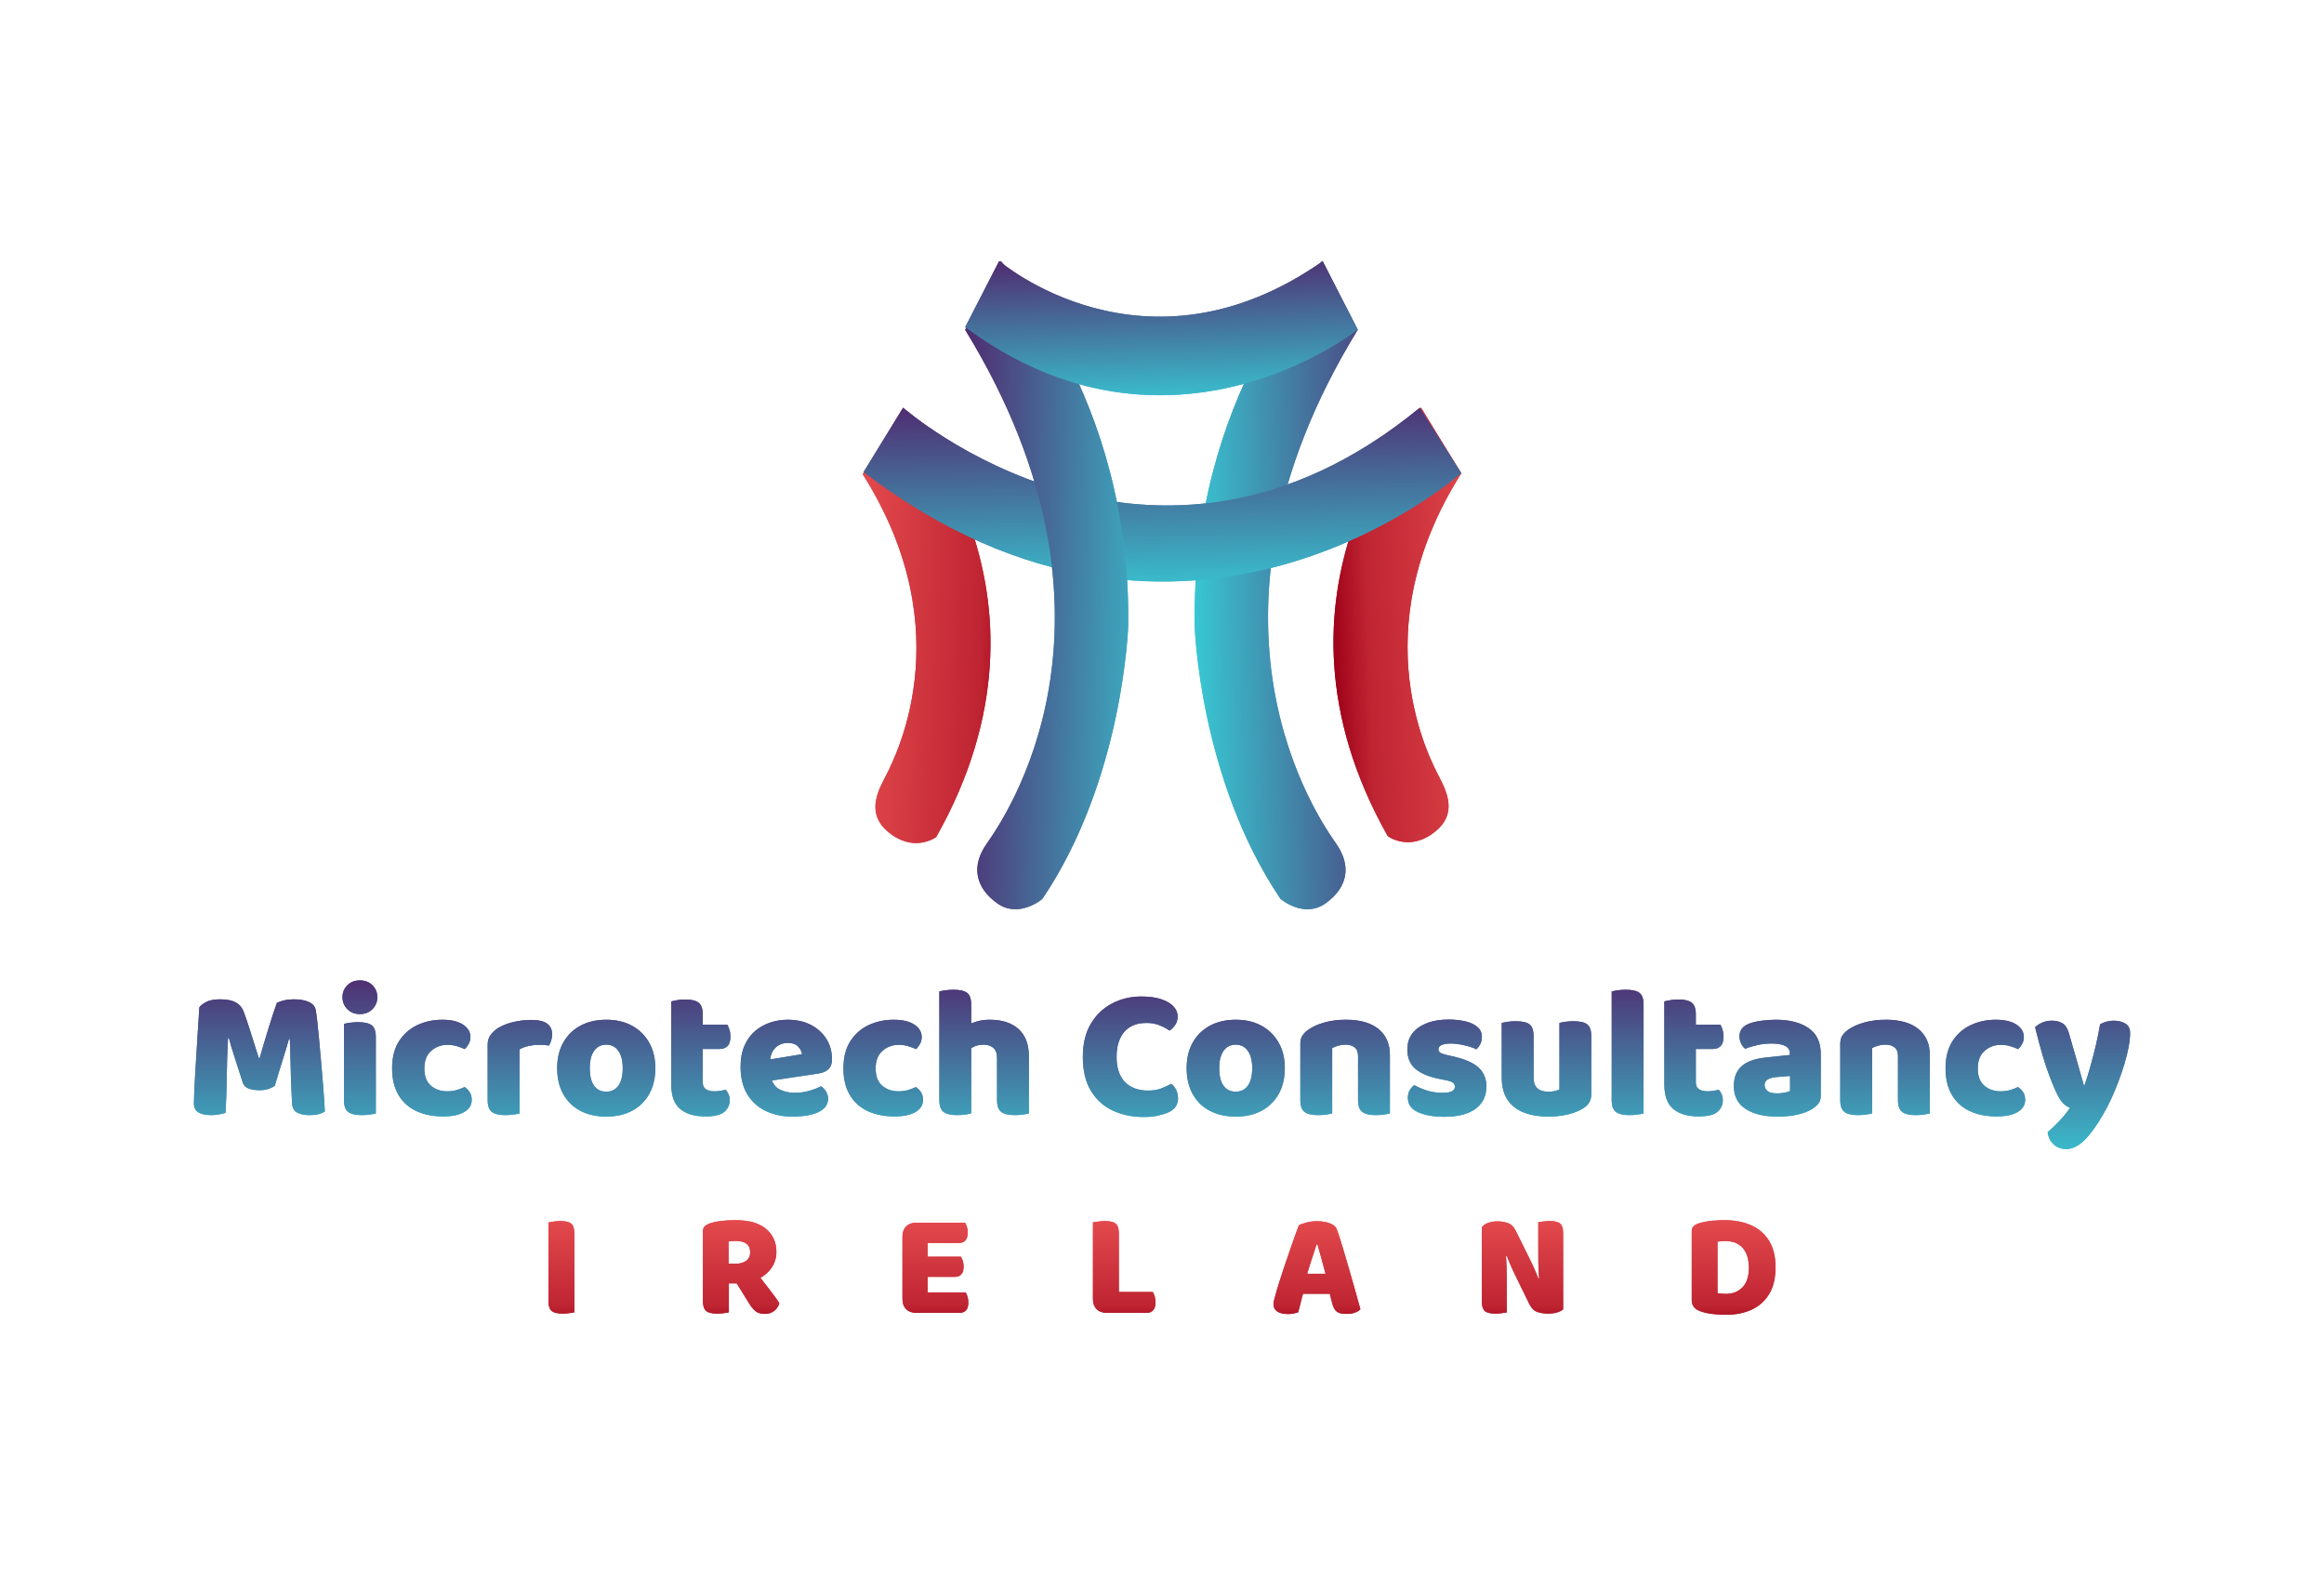 <?xml version="1.0" encoding="UTF-8" standalone="no"?>
<!-- Creator: CorelDRAW -->

<svg
   xml:space="preserve"
   width="7.361in"
   height="4.99in"
   version="1.1"
   style="clip-rule:evenodd;fill-rule:evenodd;image-rendering:optimizeQuality;shape-rendering:geometricPrecision;text-rendering:geometricPrecision"
   viewBox="0 0 7360.773 4989.593"
   id="svg238"
   sodipodi:docname="microtech logo final (1) svg (1).svg"
   inkscape:version="1.2.1 (9c6d41e, 2022-07-14)"
   xmlns:inkscape="http://www.inkscape.org/namespaces/inkscape"
   xmlns:sodipodi="http://sodipodi.sourceforge.net/DTD/sodipodi-0.dtd"
   xmlns:xlink="http://www.w3.org/1999/xlink"
   xmlns="http://www.w3.org/2000/svg"
   xmlns:svg="http://www.w3.org/2000/svg"><sodipodi:namedview
   id="namedview240"
   pagecolor="#ffffff"
   bordercolor="#999999"
   borderopacity="1"
   inkscape:showpageshadow="0"
   inkscape:pageopacity="0"
   inkscape:pagecheckerboard="0"
   inkscape:deskcolor="#d1d1d1"
   inkscape:document-units="in"
   showgrid="false"
   inkscape:lockguides="true"
   inkscape:zoom="0.53033009"
   inkscape:cx="390.32294"
   inkscape:cy="635.45329"
   inkscape:window-width="1390"
   inkscape:window-height="916"
   inkscape:window-x="1920"
   inkscape:window-y="136"
   inkscape:window-maximized="0"
   inkscape:current-layer="Layer_x0020_1" />
 <defs
   id="defs202">
  <style
   type="text/css"
   id="style182">
   <![CDATA[
    .fil3 {fill:url(#id0)}
    .fil2 {fill:url(#id1)}
    .fil1 {fill:url(#id2)}
    .fil4 {fill:url(#id3)}
    .fil0 {fill:url(#id4)}
    .fil5 {fill:url(#id5)}
    .fil7 {fill:url(#id6);fill-rule:nonzero}
    .fil6 {fill:url(#id7);fill-rule:nonzero}
   ]]>
  </style>
  <linearGradient
   id="id0"
   gradientUnits="objectBoundingBox"
   x1="0.466"
   y1="0"
   x2="0.534"
   y2="1.084">
   <stop
   offset="0"
   style="stop-opacity:1; stop-color:#4F3073"
   id="stop184" />
   <stop
   offset="1"
   style="stop-opacity:1; stop-color:#38C6D2"
   id="stop186" />
  </linearGradient>
  <linearGradient
   id="id1"
   gradientUnits="userSpaceOnUse"
   xlink:href="#id0"
   x1="9823.907"
   y1="1869.026"
   x2="8510.21"
   y2="2015.077"
   gradientTransform="scale(0.502,1.994)">
  </linearGradient>
  <linearGradient
   id="id2"
   gradientUnits="objectBoundingBox"
   x1="0"
   y1="0.577"
   x2="1.206"
   y2="0.423">
   <stop
   offset="0"
   style="stop-opacity:1; stop-color:#9D0018"
   id="stop190" />
   <stop
   offset="0.231"
   style="stop-opacity:1; stop-color:#BF2432"
   id="stop192" />
   <stop
   offset="1"
   style="stop-opacity:1; stop-color:#E2494C"
   id="stop194" />
  </linearGradient>
  <linearGradient
   id="id3"
   gradientUnits="userSpaceOnUse"
   xlink:href="#id0"
   x1="7061.491"
   y1="1869.027"
   x2="8375.189"
   y2="2015.078"
   gradientTransform="scale(0.502,1.994)">
  </linearGradient>
  <linearGradient
   id="id4"
   gradientUnits="userSpaceOnUse"
   xlink:href="#id2"
   x1="6832.226"
   y1="2227.224"
   x2="5931.822"
   y2="2112.54"
   gradientTransform="scale(0.542,1.844)">
  </linearGradient>
  <linearGradient
   id="id5"
   gradientUnits="userSpaceOnUse"
   xlink:href="#id0"
   x1="2400.921"
   y1="4865.579"
   x2="2468.734"
   y2="5647.743"
   gradientTransform="scale(1.71,0.585)">
  </linearGradient>
  <linearGradient
   id="id6"
   gradientUnits="userSpaceOnUse"
   xlink:href="#id0"
   x1="1223.445"
   y1="17361.68"
   x2="1234.964"
   y2="19363.137"
   gradientTransform="scale(3.389,0.295)">
  </linearGradient>
  <linearGradient
   id="id7"
   gradientUnits="userSpaceOnUse"
   xlink:href="#id2"
   x1="1159.711"
   y1="22414.968"
   x2="1153.214"
   y2="21188.535"
   gradientTransform="scale(3.602,0.278)">
  </linearGradient>
 <linearGradient
   inkscape:collect="always"
   xlink:href="#id2"
   id="linearGradient795"
   gradientUnits="userSpaceOnUse"
   x1="6832.226"
   y1="2227.224"
   x2="5931.822"
   y2="2112.54"
   gradientTransform="scale(0.542,1.844)" /><linearGradient
   inkscape:collect="always"
   xlink:href="#id2"
   id="linearGradient797"
   gradientUnits="userSpaceOnUse"
   x1="8681.022"
   y1="2225.737"
   x2="9581.419"
   y2="2111.053"
   gradientTransform="scale(0.542,1.844)" /><linearGradient
   inkscape:collect="always"
   xlink:href="#id0"
   id="linearGradient799"
   gradientUnits="userSpaceOnUse"
   x1="9823.907"
   y1="1869.026"
   x2="8510.21"
   y2="2015.077"
   gradientTransform="scale(0.502,1.994)" /><linearGradient
   inkscape:collect="always"
   xlink:href="#id0"
   id="linearGradient801"
   gradientUnits="userSpaceOnUse"
   x1="2212.151"
   y1="6137.254"
   x2="2282.067"
   y2="7244.543"
   gradientTransform="scale(1.854,0.539)" /><linearGradient
   inkscape:collect="always"
   xlink:href="#id0"
   id="linearGradient803"
   gradientUnits="userSpaceOnUse"
   x1="7061.491"
   y1="1869.027"
   x2="8375.189"
   y2="2015.078"
   gradientTransform="scale(0.502,1.994)" /><linearGradient
   inkscape:collect="always"
   xlink:href="#id0"
   id="linearGradient805"
   gradientUnits="userSpaceOnUse"
   x1="2400.921"
   y1="4865.579"
   x2="2468.734"
   y2="5647.743"
   gradientTransform="scale(1.71,0.585)" /><linearGradient
   inkscape:collect="always"
   xlink:href="#id2"
   id="linearGradient807"
   gradientUnits="userSpaceOnUse"
   x1="1159.711"
   y1="22414.968"
   x2="1153.214"
   y2="21188.535"
   gradientTransform="scale(3.602,0.278)" /><linearGradient
   inkscape:collect="always"
   xlink:href="#id0"
   id="linearGradient809"
   gradientUnits="userSpaceOnUse"
   x1="1223.445"
   y1="17361.68"
   x2="1234.964"
   y2="19363.137"
   gradientTransform="scale(3.389,0.295)" /><linearGradient
   inkscape:collect="always"
   xlink:href="#id2"
   id="linearGradient811"
   gradientUnits="userSpaceOnUse"
   x1="8681.022"
   y1="2225.737"
   x2="9581.419"
   y2="2111.053"
   gradientTransform="scale(0.542,1.844)" /><linearGradient
   inkscape:collect="always"
   xlink:href="#id0"
   id="linearGradient813"
   gradientUnits="userSpaceOnUse"
   x1="2212.151"
   y1="6137.254"
   x2="2282.067"
   y2="7244.543"
   gradientTransform="scale(1.854,0.539)" /></defs>
 <g
   id="Layer_x0020_1"
   inkscape:label="Layer 1"
   inkscape:groupmode="layer">
  
  
  
  
  
  
  
  
  
  
  
  
  
  
  
  <g
   id="g831"
   transform="translate(-485.019,-2019.014)"><path
     class="fil0"
     d="m 3344.92,3312.53 c 0,0 546.22,576.37 105.48,1356.67 0,0 -62.3,47.1 -139.02,-5.77 -76.72,-52.87 -57.38,-117.34 -27.08,-175.37 30.3,-58.03 252.35,-463.31 -66.88,-967.52 l 127.49,-208.02 z"
     id="path205"
     style="fill:url(#linearGradient795)" /><path
     class="fil1"
     d="m 4985.87,3309.82 c 0,0 -546.22,576.37 -105.49,1356.67 0,0 62.3,47.1 139.02,-5.77 76.72,-52.87 57.38,-117.34 27.08,-175.37 -30.3,-58.03 -252.35,-463.31 66.88,-967.52 l -127.49,-208.02 z"
     id="path207"
     style="fill:url(#linearGradient797)" /><path
     class="fil2"
     d="m 4785.19,3063.44 -112.33,-218.11 c 0,0 -415.69,422.37 -403.91,1156.9 0,0 14.86,482.87 271.82,863.14 0,0 74.37,63.7 143.6,13.45 69.24,-50.26 82.08,-117.81 32.39,-188.73 -49.7,-70.91 -498.63,-702.64 68.43,-1626.66 z"
     id="path209"
     style="fill:url(#linearGradient799)" /><path
     class="fil3"
     d="m 3220.1,3513.85 125.42,-203.98 c 0,0 790.05,696.82 1636.66,-0.06 l 131.18,207.24 c 0,0 -872.38,774.78 -1893.26,-3.2 z"
     id="path211"
     style="fill:url(#linearGradient801)" /><path
     class="fil4"
     d="m 3542.03,3063.44 112.33,-218.11 c 0,0 415.69,422.37 403.91,1156.9 0,0 -14.86,482.87 -271.82,863.14 0,0 -74.37,63.7 -143.6,13.45 -69.24,-50.25 -82.08,-117.81 -32.39,-188.73 49.7,-70.91 498.63,-702.64 -68.43,-1626.65 z"
     id="path213"
     style="fill:url(#linearGradient803)" /><path
     class="fil5"
     d="m 3542.02,3054.86 107.73,-209.52 c 0,0 459.77,396.15 1024.72,0.85 l 110.71,216.64 c 0,0 -594.23,472.47 -1243.17,-7.96 z"
     id="path215"
     style="fill:url(#linearGradient805)" /><path
     class="fil6"
     d="m 2222.14,5967.57 h 82.04 v 206.76 c -3.44,0.94 -8.75,1.87 -15.94,2.81 -7.19,0.94 -14.54,1.41 -22.04,1.41 -16.26,0 -27.66,-2.89 -34.23,-8.67 -6.56,-5.78 -9.84,-15.86 -9.84,-30.24 v -172.07 z m 82.04,108.3 h -82.04 v -186.13 c 3.75,-0.62 9.3,-1.48 16.64,-2.58 7.35,-1.09 14.46,-1.64 21.33,-1.64 15.63,0 26.88,2.65 33.76,7.97 6.87,5.31 10.31,15.63 10.31,30.94 v 151.43 z m 488.43,-55.32 h 23.44 c 13.13,0 23.91,-3.05 32.35,-9.14 8.44,-6.09 12.66,-15.08 12.66,-26.96 0,-11.87 -3.83,-20.86 -11.49,-26.96 -7.66,-6.09 -19.77,-9.14 -36.33,-9.14 -4.06,0 -7.66,0.16 -10.78,0.47 -3.13,0.31 -6.41,0.78 -9.85,1.41 v 70.33 z m 31.88,62.35 H 2711.5 v -165.5 c 0,-6.56 1.87,-11.64 5.63,-15.24 3.75,-3.59 8.59,-6.48 14.53,-8.67 10.63,-3.75 22.97,-6.48 37.04,-8.2 14.06,-1.72 29.07,-2.58 45.01,-2.58 43.13,0 75.64,9.14 97.52,27.43 21.88,18.28 32.82,42.74 32.82,73.37 0,19.07 -5.39,36.1 -16.18,51.11 -10.78,15 -25.16,26.8 -43.13,35.4 -17.97,8.59 -38.05,12.89 -60.24,12.89 z m -17.35,-18.28 74.54,-15 c 6.88,9.38 13.91,18.6 21.1,27.66 7.19,9.07 13.99,17.82 20.39,26.26 6.41,8.44 12.27,16.25 17.58,23.44 5.31,7.19 9.53,13.44 12.66,18.76 -3.13,10.63 -8.83,18.91 -17.11,24.85 -8.28,5.94 -17.58,8.91 -27.9,8.91 -13.44,0 -23.68,-2.97 -30.71,-8.91 -7.03,-5.94 -13.52,-13.75 -19.46,-23.44 l -51.1,-82.52 z m -95.64,-13.59 h 82.04 v 123.3 c -3.44,0.94 -8.75,1.87 -15.94,2.81 -7.19,0.94 -14.54,1.41 -22.04,1.41 -16.26,0 -27.66,-2.89 -34.23,-8.67 -6.56,-5.78 -9.84,-15.86 -9.84,-30.24 v -88.61 z m 631.89,-83.46 h 79.7 v 204.41 c -3.44,0.94 -8.44,1.88 -15,2.81 -6.56,0.94 -13.59,1.41 -21.1,1.41 -13.44,0 -24.07,-3.91 -31.88,-11.72 -7.81,-7.81 -11.72,-18.44 -11.72,-31.88 z m 79.7,131.74 h -79.7 v -165.03 c 0,-13.44 3.91,-24.07 11.72,-31.88 7.81,-7.81 18.44,-11.72 31.88,-11.72 7.5,0 14.54,0.47 21.1,1.41 6.56,0.94 11.57,1.87 15,2.81 z m -36.1,-37.04 v -63.76 h 141.59 c 2.19,3.44 4.14,7.81 5.86,13.13 1.72,5.31 2.58,11.25 2.58,17.82 0,11.56 -2.5,19.93 -7.5,25.08 -5,5.16 -11.88,7.74 -20.63,7.74 h -121.9 z m 0,113.93 v -64.7 h 156.59 c 2.19,3.44 4.14,7.97 5.86,13.59 1.72,5.63 2.58,11.72 2.58,18.28 0,11.57 -2.5,19.93 -7.5,25.08 -5,5.16 -11.88,7.74 -20.63,7.74 h -136.9 z m 0,-221.29 v -64.23 h 154.72 c 2.19,3.44 4.14,7.81 5.86,13.13 1.72,5.31 2.58,11.25 2.58,17.81 0,11.57 -2.5,20 -7.5,25.32 -5,5.31 -11.88,7.97 -20.63,7.97 z m 559.69,12.66 h 82.04 v 204.41 l -38.44,4.22 c -13.44,0 -24.07,-3.91 -31.88,-11.72 -7.81,-7.81 -11.72,-18.44 -11.72,-31.88 z m 43.6,208.63 v -66.11 h 145.81 c 2.19,3.44 4.22,7.97 6.09,13.6 1.87,5.63 2.81,11.72 2.81,18.28 0,11.56 -2.5,20.16 -7.5,25.79 -5,5.63 -11.88,8.44 -20.63,8.44 h -126.59 z m 38.44,-100.33 h -82.04 v -186.13 c 3.75,-0.62 9.3,-1.48 16.64,-2.58 7.35,-1.09 14.46,-1.64 21.33,-1.64 15.63,0 26.88,2.65 33.76,7.97 6.87,5.31 10.31,15.63 10.31,30.94 v 151.43 z m 629.07,-116.27 h -2.81 c -2.81,8.75 -5.94,18.28 -9.38,28.6 -3.44,10.31 -7.03,21.18 -10.78,32.59 -3.75,11.41 -7.35,23.2 -10.78,35.39 l -10.31,52.98 c -1.87,6.25 -3.52,12.35 -4.92,18.28 -1.41,5.94 -2.81,11.57 -4.22,16.88 -1.41,5.31 -2.74,10.47 -3.98,15.47 -1.25,5 -2.5,9.85 -3.75,14.54 -4.06,1.25 -8.59,2.5 -13.59,3.75 -5,1.25 -10.94,1.87 -17.82,1.87 -15.63,0 -27.35,-2.74 -35.16,-8.2 -7.81,-5.47 -11.72,-13.05 -11.72,-22.74 0,-4.37 0.63,-8.75 1.87,-13.13 1.25,-4.38 2.66,-9.53 4.22,-15.47 2.5,-10 6.25,-22.89 11.25,-38.68 5,-15.79 10.55,-32.82 16.65,-51.11 6.09,-18.28 12.19,-36.18 18.28,-53.68 6.09,-17.5 11.64,-33.21 16.64,-47.12 5,-13.91 8.75,-24.15 11.25,-30.71 5.31,-3.13 13.44,-6.09 24.38,-8.91 10.94,-2.81 21.72,-4.22 32.35,-4.22 15.63,0 29.54,2.26 41.72,6.8 12.19,4.54 19.85,11.8 22.98,21.8 5.63,15.94 11.64,34.61 18.05,56.02 6.41,21.41 12.97,43.76 19.69,67.05 6.72,23.28 13.2,45.94 19.46,67.98 6.25,22.04 11.72,41.8 16.41,59.31 -3.75,4.06 -9.38,7.5 -16.88,10.31 -7.5,2.81 -16.41,4.22 -26.72,4.22 -15.31,0 -25.94,-2.58 -31.88,-7.74 -5.94,-5.16 -10.31,-13.05 -13.13,-23.68 l -11.72,-45.01 -9.38,-48.29 c -3.13,-12.19 -6.25,-23.91 -9.38,-35.16 -3.13,-11.25 -6.09,-21.96 -8.91,-32.11 -2.81,-10.16 -5.47,-19.46 -7.97,-27.9 z m -79.23,156.12 32.35,-63.29 h 103.14 l 9.85,63.29 z m 600.01,-128.46 h 75.48 c 1.25,14.38 2.11,28.13 2.58,41.26 0.47,13.13 0.7,25.56 0.7,37.28 0,11.72 0,23.2 0,34.46 v 74.55 c -3.13,0.63 -8.2,1.41 -15.24,2.34 -7.04,0.94 -14.15,1.41 -21.33,1.41 -15.63,0 -26.57,-2.74 -32.82,-8.2 -6.25,-5.47 -9.37,-15.24 -9.37,-29.3 v -153.78 z m 257.39,89.08 h -75.48 c -1.88,-21.88 -2.89,-42.04 -3.05,-60.48 -0.15,-18.44 -0.23,-35.94 -0.23,-52.51 v -74.08 c 3.44,-0.63 8.59,-1.41 15.47,-2.34 6.87,-0.94 13.91,-1.41 21.1,-1.41 15.63,0 26.57,2.73 32.81,8.2 6.25,5.47 9.38,15.24 9.38,29.3 v 153.31 z m 0,-25.31 v -59.07 173 c -4.37,4.06 -10.7,7.35 -18.99,9.85 -8.28,2.5 -18.2,3.75 -29.77,3.75 -11.56,0 -22.5,-1.72 -32.82,-5.16 -10.31,-3.44 -18.75,-11.72 -25.31,-24.85 l -46.42,-94.7 c -3.13,-6.56 -6.02,-12.74 -8.67,-18.52 -2.65,-5.78 -5.23,-11.8 -7.74,-18.05 -2.5,-6.25 -5.31,-13.13 -8.44,-20.63 l -79.23,17.35 v -108.77 c 4.37,-6.25 11.09,-10.94 20.16,-14.06 9.06,-3.13 18.76,-4.69 29.07,-4.69 11.57,0 22.58,1.8 33.06,5.39 10.47,3.59 18.83,11.8 25.08,24.61 l 46.88,94.7 c 3.13,6.25 6.02,12.35 8.68,18.29 2.65,5.94 5.31,12.03 7.97,18.28 2.66,6.25 5.39,13.13 8.2,20.63 l 78.3,-17.35 z m 588.29,-17.35 c 0,27.51 -6.8,48.13 -20.39,61.89 -13.59,13.75 -31.02,20.63 -52.28,20.63 -4.06,0 -8.67,-0.23 -13.83,-0.7 -5.16,-0.47 -9.45,-1.02 -12.89,-1.64 V 5950.7 c 4.69,-0.62 9.3,-1.09 13.83,-1.41 4.53,-0.31 8.99,-0.47 13.36,-0.47 14.69,0 27.43,3.2 38.21,9.61 10.78,6.41 19.14,15.86 25.08,28.37 5.94,12.5 8.91,28.13 8.91,46.88 z m 84.39,-1.41 c 0,-34.07 -6.8,-62.12 -20.4,-84.16 -13.59,-22.04 -32.5,-38.44 -56.73,-49.23 -24.22,-10.78 -52.59,-16.17 -85.09,-16.17 -11.88,0 -25.31,0.7 -40.32,2.11 -15,1.41 -29.22,4.3 -42.67,8.67 -5.94,2.19 -10.78,5.08 -14.53,8.67 -3.75,3.59 -5.63,8.67 -5.63,15.24 v 218.95 c 0,16.25 8.59,27.66 25.78,34.22 12.5,4.69 26.65,7.81 42.43,9.38 15.79,1.56 28.99,2.34 39.62,2.34 31.57,0 59.15,-5.55 82.75,-16.64 23.6,-11.1 41.96,-27.74 55.09,-49.93 13.13,-22.19 19.69,-50.01 19.69,-83.45 z"
     id="path217"
     style="fill:url(#linearGradient807)" /><path
     class="fil7"
     d="m 1355.53,5456.88 c -5.15,3.95 -11.77,7.31 -19.88,10.09 -8.11,2.77 -17.5,4.15 -28.19,4.15 -14.24,0 -26.01,-1.78 -35.31,-5.34 -9.3,-3.56 -15.33,-9.69 -18.1,-18.39 -11.07,-35.2 -20.17,-63.49 -27.29,-84.85 -7.12,-21.36 -12.66,-40.15 -16.61,-56.37 h -2.97 c -1.19,23.34 -2.07,44.6 -2.67,63.79 -0.59,19.19 -0.99,37.78 -1.19,55.78 -0.2,18 -0.59,36.39 -1.19,55.19 -0.59,18.79 -1.48,39.46 -2.67,62 -5.14,1.58 -11.87,3.17 -20.17,4.75 -8.31,1.58 -16.61,2.37 -24.92,2.37 -17.01,0 -30.46,-2.77 -40.35,-8.31 -9.89,-5.54 -14.83,-15.63 -14.83,-30.26 0,-9.89 0.4,-23.44 1.19,-40.65 0.79,-17.2 1.88,-36.59 3.26,-58.15 1.39,-21.56 2.77,-44.2 4.15,-67.94 1.39,-23.74 2.87,-47.27 4.45,-70.61 1.58,-23.34 2.96,-45.1 4.15,-65.27 3.17,-5.14 10.09,-10.68 20.77,-16.61 10.68,-5.93 25.71,-8.9 45.09,-8.9 20.96,0 37.48,3.26 49.55,9.79 12.06,6.53 20.67,17.11 25.81,31.74 4.74,12.66 9.89,27.59 15.43,44.8 5.54,17.21 11.08,34.61 16.61,52.22 5.54,17.6 10.48,33.33 14.83,47.17 h 2.97 c 9.49,-32.83 19.09,-64.97 28.78,-96.42 9.69,-31.45 18.3,-57.46 25.81,-78.03 5.94,-3.17 13.65,-5.83 23.14,-8.01 9.5,-2.17 19.78,-3.26 30.85,-3.26 19.39,0 35.21,2.87 47.47,8.61 12.26,5.74 19.38,13.94 21.36,24.62 1.58,7.91 3.26,19.98 5.04,36.2 1.78,16.22 3.66,34.81 5.64,55.78 1.98,20.96 3.96,42.82 5.93,65.57 1.98,22.74 3.86,44.8 5.64,66.16 1.78,21.36 3.26,40.65 4.45,57.85 1.19,17.21 1.98,30.76 2.37,40.65 -6.72,3.96 -13.74,6.82 -21.06,8.6 -7.32,1.78 -16.71,2.67 -28.19,2.67 -14.64,0 -27.2,-2.57 -37.68,-7.72 -10.48,-5.14 -16.12,-15.23 -16.91,-30.26 -1.58,-28.88 -2.77,-55.78 -3.56,-80.7 -0.79,-24.92 -1.39,-47.67 -1.78,-68.24 -0.4,-20.57 -0.99,-38.57 -1.78,-54 H 1400 c -3.96,15.43 -9.69,34.81 -17.21,58.15 -7.52,23.34 -16.61,53.2 -27.29,89.6 z m 214.2,-280.07 c 0,-15.03 5.14,-27.69 15.43,-37.98 10.28,-10.28 23.54,-15.43 39.76,-15.43 16.22,0 29.47,5.15 39.76,15.43 10.28,10.28 15.43,22.94 15.43,37.98 0,14.63 -5.14,27.19 -15.43,37.68 -10.29,10.48 -23.54,15.72 -39.76,15.72 -16.22,0 -29.47,-5.24 -39.76,-15.72 -10.29,-10.48 -15.43,-23.04 -15.43,-37.68 z m 4.75,211.83 h 100.87 v 156.05 c -4.35,1.19 -10.58,2.37 -18.69,3.56 -8.11,1.19 -16.91,1.78 -26.41,1.78 -19.38,0 -33.52,-3.36 -42.43,-10.09 -8.9,-6.73 -13.35,-19.19 -13.35,-37.38 v -113.93 z m 100.87,52.81 h -100.87 v -180.38 c 4.35,-1.19 10.58,-2.37 18.69,-3.56 8.11,-1.19 16.91,-1.78 26.41,-1.78 19.78,0 34.02,3.26 42.72,9.79 8.7,6.53 13.05,19.09 13.05,37.68 z m 226.67,-113.93 c -19.78,0 -36.89,6.33 -51.33,18.99 -14.44,12.66 -21.66,31.25 -21.66,55.78 0,24.52 6.92,42.72 20.77,54.59 13.85,11.87 31.05,17.8 51.62,17.8 11.87,0 22.45,-1.48 31.74,-4.45 9.3,-2.97 17.11,-6.04 23.44,-9.2 7.52,5.54 13.15,11.47 16.91,17.8 3.76,6.33 5.64,14.04 5.64,23.14 0,15.82 -7.81,28.48 -23.44,37.98 -15.62,9.49 -37.87,14.24 -66.75,14.24 -32.83,0 -61.41,-5.74 -85.74,-17.21 -24.33,-11.47 -43.12,-28.58 -56.37,-51.33 -13.25,-22.74 -19.88,-50.54 -19.88,-83.37 0,-34.81 7.32,-63.59 21.96,-86.33 14.63,-22.74 34.02,-39.76 58.15,-51.03 24.13,-11.28 50.43,-16.91 78.91,-16.91 28.09,0 49.94,5.14 65.57,15.43 15.63,10.28 23.44,23.54 23.44,39.76 0,7.52 -1.78,14.54 -5.34,21.06 -3.56,6.53 -7.71,12.17 -12.46,16.91 -6.72,-3.16 -14.83,-6.23 -24.33,-9.2 -9.5,-2.96 -19.78,-4.45 -30.85,-4.45 z m 228.44,14.24 v 67.64 h -100.87 v -83.07 c 0,-11.47 3.07,-21.46 9.2,-29.97 6.13,-8.5 14.14,-15.92 24.03,-22.25 13.85,-8.31 30.06,-14.64 48.66,-18.99 18.59,-4.35 37.78,-6.53 57.56,-6.53 43.12,0 64.68,15.23 64.68,45.69 0,7.12 -0.99,13.75 -2.97,19.88 -1.98,6.13 -4.35,11.37 -7.12,15.72 -3.96,-0.79 -8.7,-1.39 -14.24,-1.78 -5.54,-0.4 -11.67,-0.59 -18.39,-0.59 -9.89,0 -20.37,1.19 -31.45,3.56 -11.07,2.37 -20.76,5.93 -29.07,10.68 z m -100.87,46.88 h 100.87 v 156.05 c -4.35,1.19 -10.58,2.37 -18.69,3.56 -8.11,1.19 -16.91,1.78 -26.41,1.78 -19.38,0 -33.52,-3.36 -42.43,-10.09 -8.9,-6.73 -13.35,-19.19 -13.35,-37.38 v -113.93 z m 531.06,12.46 c 0,31.65 -6.43,58.94 -19.28,81.89 -12.85,22.94 -30.85,40.65 -54,53.11 -23.14,12.46 -50.54,18.69 -82.18,18.69 -31.25,0 -58.54,-6.13 -81.88,-18.39 -23.34,-12.26 -41.44,-29.87 -54.3,-52.81 -12.85,-22.94 -19.28,-50.44 -19.28,-82.48 0,-31.25 6.53,-58.35 19.58,-81.29 13.05,-22.94 31.25,-40.65 54.59,-53.11 23.34,-12.46 50.44,-18.69 81.29,-18.69 31.25,0 58.45,6.33 81.59,18.99 23.14,12.66 41.24,30.46 54.3,53.4 13.05,22.94 19.58,49.84 19.58,80.7 z m -155.46,-74.17 c -16.22,0 -28.98,6.43 -38.27,19.28 -9.3,12.86 -13.94,31.15 -13.94,54.89 0,24.53 4.55,43.12 13.65,55.78 9.1,12.66 21.95,18.98 38.57,18.98 16.61,0 29.47,-6.43 38.57,-19.28 9.1,-12.85 13.65,-31.35 13.65,-55.48 0,-23.34 -4.65,-41.53 -13.94,-54.59 -9.3,-13.06 -22.05,-19.58 -38.27,-19.58 z m 205.9,61.71 h 99.69 v 57.56 c 0,9.89 3.26,17.11 9.79,21.66 6.53,4.55 15.72,6.82 27.59,6.82 5.94,0 12.07,-0.5 18.4,-1.48 6.33,-0.99 11.87,-2.27 16.61,-3.85 3.56,3.95 6.63,8.7 9.2,14.24 2.57,5.54 3.85,12.06 3.85,19.58 0,14.64 -5.63,26.8 -16.91,36.49 -11.28,9.69 -31.15,14.54 -59.63,14.54 -34.81,0 -61.61,-7.91 -80.4,-23.74 -18.79,-15.82 -28.18,-41.54 -28.18,-77.14 v -64.67 z m 65.27,-48.06 v -77.14 h 112.15 c 2.37,3.96 4.65,9.3 6.82,16.02 2.18,6.72 3.26,14.04 3.26,21.96 0,13.84 -3.07,23.83 -9.2,29.96 -6.13,6.13 -14.34,9.2 -24.63,9.2 h -88.41 z m 34.42,62.3 h -99.69 v -213.02 c 4.35,-1.19 10.58,-2.47 18.69,-3.85 8.11,-1.39 16.71,-2.08 25.81,-2.08 19.38,0 33.43,3.36 42.13,10.09 8.7,6.72 13.06,19.19 13.06,37.38 z m 180.98,43.31 -3.56,-66.46 137.07,-22.55 c -0.79,-7.91 -4.74,-15.82 -11.87,-23.74 -7.12,-7.91 -18.2,-11.87 -33.23,-11.87 -15.82,0 -28.98,5.14 -39.46,15.43 -10.48,10.29 -16.12,24.92 -16.91,43.91 l 3.56,49.84 c 3.95,18.2 12.95,30.85 27,37.98 14.04,7.12 29.77,10.68 47.17,10.68 16.61,0 32.44,-2.18 47.47,-6.53 15.03,-4.35 27.09,-9.1 36.19,-14.24 6.33,3.96 11.67,9.49 16.02,16.61 4.35,7.12 6.53,14.63 6.53,22.55 0,13.06 -4.85,23.83 -14.54,32.34 -9.69,8.5 -23.04,14.74 -40.05,18.69 -17.01,3.96 -36.59,5.93 -58.74,5.93 -30.85,0 -58.64,-5.83 -83.37,-17.5 -24.72,-11.67 -44.3,-29.17 -58.74,-52.51 -14.44,-23.34 -21.66,-52.61 -21.66,-87.82 0,-26.11 4.25,-48.65 12.76,-67.64 8.51,-18.99 19.88,-34.41 34.12,-46.28 14.24,-11.87 30.16,-20.67 47.76,-26.4 17.6,-5.74 35.7,-8.61 54.29,-8.61 28.09,0 52.61,5.44 73.58,16.32 20.96,10.88 37.38,25.71 49.25,44.5 11.87,18.79 17.8,40.45 17.8,64.98 0,13.45 -3.76,23.73 -11.28,30.85 -7.52,7.12 -18,11.67 -31.45,13.65 l -185.72,27.89 z m 439.68,-118.67 c -19.78,0 -36.89,6.33 -51.33,18.99 -14.44,12.66 -21.66,31.25 -21.66,55.78 0,24.52 6.92,42.72 20.77,54.59 13.85,11.87 31.05,17.8 51.62,17.8 11.87,0 22.45,-1.48 31.74,-4.45 9.3,-2.97 17.11,-6.04 23.44,-9.2 7.52,5.54 13.15,11.47 16.91,17.8 3.76,6.33 5.64,14.04 5.64,23.14 0,15.82 -7.81,28.48 -23.44,37.98 -15.62,9.49 -37.87,14.24 -66.75,14.24 -32.83,0 -61.41,-5.74 -85.74,-17.21 -24.33,-11.47 -43.12,-28.58 -56.37,-51.33 -13.25,-22.74 -19.88,-50.54 -19.88,-83.37 0,-34.81 7.32,-63.59 21.96,-86.33 14.63,-22.74 34.02,-39.76 58.15,-51.03 24.13,-11.28 50.43,-16.91 78.91,-16.91 28.09,0 49.94,5.14 65.57,15.43 15.63,10.28 23.44,23.54 23.44,39.76 0,7.52 -1.78,14.54 -5.34,21.06 -3.56,6.53 -7.71,12.17 -12.46,16.91 -6.72,-3.16 -14.83,-6.23 -24.33,-9.2 -9.5,-2.96 -19.78,-4.45 -30.85,-4.45 z m 412.39,96.13 h -100.87 v -52.81 c 0,-16.22 -4.05,-27.59 -12.16,-34.12 -8.11,-6.53 -18.1,-9.79 -29.96,-9.79 -11.87,0 -22.35,2.18 -31.45,6.53 -9.1,4.35 -17.01,9.1 -23.74,14.24 v -81.29 c 9.1,-4.74 19.98,-9 32.64,-12.76 12.66,-3.76 26.5,-5.64 41.54,-5.64 38.76,0 69.13,9.79 91.08,29.37 21.96,19.58 32.93,48.75 32.93,87.52 v 58.74 z m -283.63,-35.01 h 100.87 v 156.05 c -4.35,1.19 -10.58,2.37 -18.69,3.56 -8.11,1.19 -16.91,1.78 -26.4,1.78 -19.39,0 -33.53,-3.36 -42.43,-10.09 -8.9,-6.73 -13.35,-19.19 -13.35,-37.38 v -113.93 z m 182.75,0 h 100.87 v 156.05 c -4.35,1.19 -10.58,2.37 -18.69,3.56 -8.11,1.19 -16.91,1.78 -26.4,1.78 -19.39,0 -33.53,-3.36 -42.43,-10.09 -8.9,-6.73 -13.35,-19.19 -13.35,-37.38 v -113.93 z m -81.88,52.81 H 3460.2 v -283.04 c 4.35,-1.19 10.58,-2.37 18.69,-3.56 8.11,-1.19 16.91,-1.78 26.41,-1.78 19.78,0 34.02,3.26 42.72,9.79 8.7,6.53 13.06,19.09 13.06,37.68 v 240.91 z m 653.89,-203.52 c 0,9.89 -2.57,18.69 -7.71,26.41 -5.14,7.71 -11.07,13.74 -17.8,18.1 -9.89,-6.72 -20.77,-12.46 -32.64,-17.21 -11.87,-4.75 -25.51,-7.12 -40.94,-7.12 -20.17,0 -37.28,4.26 -51.33,12.76 -14.04,8.5 -24.72,20.77 -32.04,36.79 -7.32,16.02 -10.98,35.31 -10.98,57.85 0,34.81 8.8,61.31 26.4,79.51 17.6,18.2 42.03,27.3 73.28,27.3 16.22,0 29.97,-2.17 41.24,-6.53 11.28,-4.35 22.06,-9.3 32.34,-14.83 6.72,5.15 11.96,11.67 15.72,19.58 3.76,7.91 5.64,17.01 5.64,27.3 0,9.1 -2.37,17.41 -7.12,24.92 -4.75,7.52 -12.85,13.85 -24.33,18.99 -7.12,3.17 -17.21,6.33 -30.26,9.49 -13.05,3.17 -28.87,4.75 -47.47,4.75 -35.6,0 -67.94,-6.72 -97.01,-20.17 -29.07,-13.45 -52.22,-34.22 -69.43,-62.3 -17.21,-28.09 -25.81,-64.09 -25.81,-107.99 0,-41.14 8.31,-75.85 24.92,-104.14 16.61,-28.28 39.06,-49.84 67.35,-64.67 28.28,-14.83 59.44,-22.25 93.45,-22.25 24.13,0 44.7,2.77 61.71,8.31 17.01,5.54 30.06,13.05 39.16,22.55 9.1,9.49 13.65,20.37 13.65,32.63 z m 339.4,163.17 c 0,31.65 -6.43,58.94 -19.28,81.89 -12.85,22.94 -30.85,40.65 -54,53.11 -23.14,12.46 -50.54,18.69 -82.18,18.69 -31.25,0 -58.54,-6.13 -81.88,-18.39 -23.34,-12.26 -41.44,-29.87 -54.3,-52.81 -12.85,-22.94 -19.28,-50.44 -19.28,-82.48 0,-31.25 6.53,-58.35 19.58,-81.29 13.05,-22.94 31.25,-40.65 54.59,-53.11 23.34,-12.46 50.44,-18.69 81.29,-18.69 31.25,0 58.45,6.33 81.59,18.99 23.14,12.66 41.24,30.46 54.3,53.4 13.05,22.94 19.58,49.84 19.58,80.7 z m -155.46,-74.17 c -16.22,0 -28.98,6.43 -38.27,19.28 -9.3,12.86 -13.94,31.15 -13.94,54.89 0,24.53 4.55,43.12 13.65,55.78 9.1,12.66 21.95,18.98 38.57,18.98 16.61,0 29.47,-6.43 38.57,-19.28 9.1,-12.85 13.65,-31.35 13.65,-55.48 0,-23.34 -4.65,-41.53 -13.94,-54.59 -9.3,-13.06 -22.05,-19.58 -38.27,-19.58 z m 488.33,32.64 v 54.59 h -100.87 v -51.62 c 0,-12.26 -3.66,-21.26 -10.98,-27 -7.32,-5.74 -16.91,-8.61 -28.78,-8.61 -7.91,0 -15.33,0.99 -22.25,2.97 -6.92,1.98 -13.55,4.55 -19.87,7.71 v 76.54 h -100.87 v -90.19 c 0,-10.68 2.28,-19.39 6.82,-26.11 4.55,-6.72 10.78,-12.85 18.69,-18.39 13.45,-9.49 30.46,-17.11 51.03,-22.84 20.57,-5.74 43.12,-8.61 67.65,-8.61 44.7,0 79.11,9.79 103.24,29.37 24.13,19.58 36.19,46.97 36.19,82.18 z m -283.63,29.07 h 100.87 v 156.05 c -4.35,1.19 -10.58,2.37 -18.69,3.56 -8.11,1.19 -16.91,1.78 -26.41,1.78 -19.38,0 -33.52,-3.36 -42.43,-10.09 -8.9,-6.73 -13.35,-19.19 -13.35,-37.38 v -113.93 z m 182.76,0 h 100.87 v 156.05 c -4.35,1.19 -10.58,2.37 -18.69,3.56 -8.11,1.19 -16.91,1.78 -26.41,1.78 -19.38,0 -33.52,-3.36 -42.43,-10.09 -8.9,-6.73 -13.35,-19.19 -13.35,-37.38 v -113.93 z m 406.45,70.61 c 0,30.07 -11.37,53.6 -34.12,70.61 -22.75,17.01 -55.87,25.52 -99.39,25.52 -33.62,0 -61.21,-4.85 -82.77,-14.54 -21.56,-9.69 -32.34,-24.82 -32.34,-45.39 0,-9.49 1.98,-17.6 5.93,-24.33 3.96,-6.72 8.7,-12.07 14.24,-16.02 11.47,6.33 24.63,11.97 39.46,16.91 14.83,4.94 31.94,7.42 51.33,7.42 25.32,0 37.98,-6.53 37.98,-19.58 0,-5.54 -2.37,-9.89 -7.12,-13.06 -4.74,-3.16 -12.66,-5.73 -23.73,-7.71 l -17.8,-3.56 c -34.02,-6.72 -59.53,-17.41 -76.54,-32.04 -17.01,-14.63 -25.51,-35.2 -25.51,-61.71 0,-29.67 12.06,-52.81 36.19,-69.42 24.13,-16.61 55.58,-24.92 94.35,-24.92 19.38,0 37.08,1.88 53.11,5.63 16.02,3.76 28.78,9.69 38.27,17.8 9.49,8.11 14.24,18.49 14.24,31.15 0,8.7 -1.68,16.42 -5.04,23.14 -3.36,6.72 -7.61,12.26 -12.76,16.61 -4.35,-2.77 -11.17,-5.54 -20.47,-8.31 -9.3,-2.77 -19.29,-5.14 -29.96,-7.12 -10.68,-1.98 -20.18,-2.97 -28.48,-2.97 -13.05,0 -23.14,1.48 -30.26,4.45 -7.12,2.97 -10.68,7.61 -10.68,13.94 0,4.35 1.98,7.91 5.93,10.68 3.96,2.77 11.47,5.34 22.55,7.71 l 18.39,4.15 c 37.98,8.7 64.98,20.67 81,35.9 16.02,15.23 24.03,34.91 24.03,59.04 z m 48.65,-28.48 v -39.16 h 100.87 v 39.16 c 0,15.82 4.05,27.3 12.16,34.42 8.11,7.12 19.48,10.68 34.12,10.68 9.1,0 16.61,-0.79 22.55,-2.37 5.93,-1.58 10.29,-3.17 13.06,-4.75 v -77.14 h 100.87 v 91.97 c 0,9.89 -2.07,18.49 -6.23,25.81 -4.15,7.32 -10.39,13.55 -18.69,18.69 -13.84,8.7 -30.36,15.33 -49.54,19.88 -19.19,4.55 -40.05,6.82 -62.6,6.82 -28.48,0 -53.8,-4.25 -75.95,-12.76 -22.15,-8.5 -39.46,-21.85 -51.92,-40.05 -12.46,-18.2 -18.69,-41.93 -18.69,-71.2 z m 283.63,-13.65 H 5424.22 V 5258.1 c 4.35,-1.19 10.58,-2.37 18.69,-3.56 8.11,-1.19 16.91,-1.78 26.4,-1.78 19.78,0 34.02,3.26 42.72,9.79 8.7,6.53 13.05,19.09 13.05,37.68 v 116.89 z m -182.75,0 H 5241.47 V 5258.1 c 4.35,-1.19 10.58,-2.37 18.69,-3.56 8.11,-1.19 16.91,-1.78 26.4,-1.78 19.78,0 34.02,3.26 42.72,9.79 8.7,6.53 13.06,19.09 13.06,37.68 z m 247.43,-28.48 h 100.87 v 156.05 c -4.35,1.19 -10.58,2.37 -18.69,3.56 -8.11,1.19 -16.91,1.78 -26.41,1.78 -19.39,0 -33.53,-3.36 -42.43,-10.09 -8.9,-6.73 -13.35,-19.19 -13.35,-37.38 v -113.93 z m 100.87,52.81 h -100.87 v -283.04 c 4.35,-1.19 10.58,-2.37 18.69,-3.56 8.11,-1.19 16.91,-1.78 26.41,-1.78 19.78,0 34.02,3.26 42.72,9.79 8.7,6.53 13.06,19.09 13.06,37.68 v 240.91 z m 65.87,-52.81 h 99.69 v 57.56 c 0,9.89 3.26,17.11 9.79,21.66 6.53,4.55 15.72,6.82 27.59,6.82 5.94,0 12.07,-0.5 18.4,-1.48 6.33,-0.99 11.87,-2.27 16.61,-3.85 3.56,3.95 6.63,8.7 9.2,14.24 2.57,5.54 3.85,12.06 3.85,19.58 0,14.64 -5.63,26.8 -16.91,36.49 -11.28,9.69 -31.15,14.54 -59.63,14.54 -34.81,0 -61.61,-7.91 -80.4,-23.74 -18.79,-15.82 -28.18,-41.54 -28.18,-77.14 v -64.67 z m 65.27,-48.06 v -77.14 h 112.15 c 2.37,3.96 4.65,9.3 6.82,16.02 2.18,6.72 3.26,14.04 3.26,21.96 0,13.84 -3.07,23.83 -9.2,29.96 -6.13,6.13 -14.34,9.2 -24.63,9.2 h -88.41 z m 34.42,62.3 h -99.69 v -213.02 c 4.35,-1.19 10.58,-2.47 18.69,-3.85 8.11,-1.39 16.71,-2.08 25.81,-2.08 19.38,0 33.43,3.36 42.13,10.09 8.7,6.72 13.06,19.19 13.06,37.38 z m 258.11,151.9 c -41.54,0 -74.86,-8.01 -99.98,-24.03 -25.12,-16.02 -37.68,-40.25 -37.68,-72.69 0,-27.3 8.21,-48.26 24.63,-62.9 16.41,-14.63 41.43,-23.73 75.06,-27.29 l 77.73,-8.31 v -4.15 c 0,-11.47 -5.04,-19.68 -15.13,-24.63 -10.09,-4.94 -24.62,-7.42 -43.61,-7.42 -14.64,0 -29.17,1.58 -43.61,4.75 -14.44,3.16 -27.39,7.12 -38.86,11.87 -5.15,-3.56 -9.5,-9 -13.06,-16.32 -3.56,-7.31 -5.34,-14.93 -5.34,-22.84 0,-18.99 10.09,-32.44 30.26,-40.35 11.47,-4.35 25.02,-7.52 40.65,-9.49 15.63,-1.98 30.36,-2.97 44.2,-2.97 43.12,0 77.63,8.8 103.54,26.41 25.91,17.6 38.86,45 38.86,82.18 v 132.91 c 0,10.28 -2.87,18.69 -8.6,25.22 -5.74,6.53 -12.56,12.17 -20.47,16.91 -12.66,7.52 -28.08,13.25 -46.28,17.2 -18.2,3.96 -38.96,5.93 -62.3,5.93 z m 0,-73.57 c 6.72,0 14.14,-0.69 22.25,-2.08 8.11,-1.38 14.14,-3.26 18.1,-5.63 v -47.47 l -42.72,3.56 c -11.08,0.79 -20.17,3.17 -27.3,7.12 -7.12,3.96 -10.68,9.89 -10.68,17.8 0,7.91 3.07,14.34 9.2,19.28 6.13,4.94 16.52,7.42 31.15,7.42 z m 482.99,-121.64 v 54.59 h -100.87 v -51.62 c 0,-12.26 -3.66,-21.26 -10.98,-27 -7.32,-5.74 -16.91,-8.61 -28.78,-8.61 -7.91,0 -15.33,0.99 -22.25,2.97 -6.92,1.98 -13.55,4.55 -19.87,7.71 v 76.54 h -100.87 v -90.19 c 0,-10.68 2.28,-19.39 6.82,-26.11 4.55,-6.72 10.78,-12.85 18.69,-18.39 13.45,-9.49 30.46,-17.11 51.03,-22.84 20.57,-5.74 43.12,-8.61 67.65,-8.61 44.7,0 79.11,9.79 103.24,29.37 24.13,19.58 36.19,46.97 36.19,82.18 z m -283.63,29.07 h 100.87 v 156.05 c -4.35,1.19 -10.58,2.37 -18.69,3.56 -8.11,1.19 -16.91,1.78 -26.41,1.78 -19.38,0 -33.52,-3.36 -42.43,-10.09 -8.9,-6.73 -13.35,-19.19 -13.35,-37.38 v -113.93 z m 182.76,0 h 100.87 v 156.05 c -4.35,1.19 -10.58,2.37 -18.69,3.56 -8.11,1.19 -16.91,1.78 -26.41,1.78 -19.38,0 -33.52,-3.36 -42.43,-10.09 -8.9,-6.73 -13.35,-19.19 -13.35,-37.38 v -113.93 z m 325.76,-61.12 c -19.78,0 -36.89,6.33 -51.33,18.99 -14.44,12.66 -21.66,31.25 -21.66,55.78 0,24.52 6.92,42.72 20.77,54.59 13.85,11.87 31.05,17.8 51.62,17.8 11.87,0 22.45,-1.48 31.74,-4.45 9.3,-2.97 17.11,-6.04 23.44,-9.2 7.52,5.54 13.15,11.47 16.91,17.8 3.76,6.33 5.64,14.04 5.64,23.14 0,15.82 -7.81,28.48 -23.44,37.98 -15.62,9.49 -37.87,14.24 -66.75,14.24 -32.83,0 -61.41,-5.74 -85.74,-17.21 -24.33,-11.47 -43.12,-28.58 -56.37,-51.33 -13.25,-22.74 -19.88,-50.54 -19.88,-83.37 0,-34.81 7.32,-63.59 21.96,-86.33 14.63,-22.74 34.02,-39.76 58.15,-51.03 24.13,-11.28 50.43,-16.91 78.91,-16.91 28.09,0 49.94,5.14 65.57,15.43 15.63,10.28 23.44,23.54 23.44,39.76 0,7.52 -1.78,14.54 -5.34,21.06 -3.56,6.53 -7.71,12.17 -12.46,16.91 -6.72,-3.16 -14.83,-6.23 -24.33,-9.2 -9.5,-2.96 -19.78,-4.45 -30.85,-4.45 z m 172.67,144.19 c -5.93,-13.45 -12.26,-28.97 -18.98,-46.58 -6.73,-17.6 -13.75,-38.76 -21.07,-63.49 -7.32,-24.72 -15.33,-54.69 -24.03,-89.89 5.54,-5.54 12.96,-10.39 22.25,-14.54 9.3,-4.15 19.48,-6.23 30.56,-6.23 13.84,0 25.31,2.87 34.41,8.6 9.1,5.74 15.82,16.52 20.18,32.34 7.91,27.69 15.82,55.08 23.73,82.18 7.91,27.1 15.63,54.09 23.14,80.99 h 2.37 c 6.33,-18.19 12.56,-38.17 18.69,-59.93 6.13,-21.76 11.87,-44.01 17.21,-66.75 5.34,-22.74 9.79,-44.8 13.35,-66.16 6.72,-3.56 13.65,-6.33 20.77,-8.31 7.12,-1.98 14.64,-2.96 22.55,-2.96 13.85,0 25.91,2.96 36.2,8.9 10.28,5.93 15.43,16.22 15.43,30.85 0,12.66 -1.58,27.3 -4.74,43.91 -3.17,16.61 -7.52,34.22 -13.06,52.81 -5.54,18.59 -11.87,37.28 -18.99,56.07 -7.12,18.79 -14.64,36.79 -22.55,54 -7.91,17.2 -15.82,32.73 -23.74,46.58 -22.15,38.37 -42.72,66.85 -61.71,85.44 -18.99,18.59 -38.17,27.89 -57.56,27.89 -15.82,0 -29.07,-4.94 -39.76,-14.83 -10.68,-9.89 -17.01,-22.74 -18.99,-38.57 8.31,-7.12 16.71,-14.83 25.22,-23.14 8.51,-8.31 16.72,-17.11 24.63,-26.41 7.91,-9.3 15.03,-18.49 21.36,-27.59 -6.72,-1.98 -13.94,-6.63 -21.66,-13.94 -7.72,-7.32 -16.12,-21.06 -25.22,-41.24 z"
     id="path219"
     style="fill:url(#linearGradient809)" /><path
     class="fil0"
     d="m 3344.92,3312.53 c 0,0 546.22,576.37 105.48,1356.67 0,0 -62.3,47.1 -139.02,-5.77 -76.72,-52.87 -57.38,-117.34 -27.08,-175.37 30.3,-58.03 252.35,-463.31 -66.88,-967.52 l 127.49,-208.02 z"
     id="path221"
     style="fill:url(#id4)" /><path
     class="fil1"
     d="m 4985.87,3309.82 c 0,0 -546.22,576.37 -105.49,1356.67 0,0 62.3,47.1 139.02,-5.77 76.72,-52.87 57.38,-117.34 27.08,-175.37 -30.3,-58.03 -252.35,-463.31 66.88,-967.52 l -127.49,-208.02 z"
     id="path223"
     style="fill:url(#linearGradient811)" /><path
     class="fil2"
     d="m 4785.19,3063.44 -112.33,-218.11 c 0,0 -415.69,422.37 -403.91,1156.9 0,0 14.86,482.87 271.82,863.14 0,0 74.37,63.7 143.6,13.45 69.24,-50.26 82.08,-117.81 32.39,-188.73 -49.7,-70.91 -498.63,-702.64 68.43,-1626.66 z"
     id="path225"
     style="fill:url(#id1)" /><path
     class="fil3"
     d="m 3220.1,3513.85 125.42,-203.98 c 0,0 790.05,696.82 1636.66,-0.06 l 131.18,207.24 c 0,0 -872.38,774.78 -1893.26,-3.2 z"
     id="path227"
     style="fill:url(#linearGradient813)" /><path
     class="fil4"
     d="m 3542.03,3063.44 112.33,-218.11 c 0,0 415.69,422.37 403.91,1156.9 0,0 -14.86,482.87 -271.82,863.14 0,0 -74.37,63.7 -143.6,13.45 -69.24,-50.25 -82.08,-117.81 -32.39,-188.73 49.7,-70.91 498.63,-702.64 -68.43,-1626.65 z"
     id="path229"
     style="fill:url(#id3)" /><path
     class="fil5"
     d="m 3542.02,3054.86 107.73,-209.52 c 0,0 459.77,396.15 1024.72,0.85 l 110.71,216.64 c 0,0 -594.23,472.47 -1243.17,-7.96 z"
     id="path231"
     style="fill:url(#id5)" /><path
     class="fil6"
     d="m 2222.14,5967.57 h 82.04 v 206.76 c -3.44,0.94 -8.75,1.87 -15.94,2.81 -7.19,0.94 -14.54,1.41 -22.04,1.41 -16.26,0 -27.66,-2.89 -34.23,-8.67 -6.56,-5.78 -9.84,-15.86 -9.84,-30.24 v -172.07 z m 82.04,108.3 h -82.04 v -186.13 c 3.75,-0.62 9.3,-1.48 16.64,-2.58 7.35,-1.09 14.46,-1.64 21.33,-1.64 15.63,0 26.88,2.65 33.76,7.97 6.87,5.31 10.31,15.63 10.31,30.94 v 151.43 z m 488.43,-55.32 h 23.44 c 13.13,0 23.91,-3.05 32.35,-9.14 8.44,-6.09 12.66,-15.08 12.66,-26.96 0,-11.87 -3.83,-20.86 -11.49,-26.96 -7.66,-6.09 -19.77,-9.14 -36.33,-9.14 -4.06,0 -7.66,0.16 -10.78,0.47 -3.13,0.31 -6.41,0.78 -9.85,1.41 v 70.33 z m 31.88,62.35 H 2711.5 v -165.5 c 0,-6.56 1.87,-11.64 5.63,-15.24 3.75,-3.59 8.59,-6.48 14.53,-8.67 10.63,-3.75 22.97,-6.48 37.04,-8.2 14.06,-1.72 29.07,-2.58 45.01,-2.58 43.13,0 75.64,9.14 97.52,27.43 21.88,18.28 32.82,42.74 32.82,73.37 0,19.07 -5.39,36.1 -16.18,51.11 -10.78,15 -25.16,26.8 -43.13,35.4 -17.97,8.59 -38.05,12.89 -60.24,12.89 z m -17.35,-18.28 74.54,-15 c 6.88,9.38 13.91,18.6 21.1,27.66 7.19,9.07 13.99,17.82 20.39,26.26 6.41,8.44 12.27,16.25 17.58,23.44 5.31,7.19 9.53,13.44 12.66,18.76 -3.13,10.63 -8.83,18.91 -17.11,24.85 -8.28,5.94 -17.58,8.91 -27.9,8.91 -13.44,0 -23.68,-2.97 -30.71,-8.91 -7.03,-5.94 -13.52,-13.75 -19.46,-23.44 l -51.1,-82.52 z m -95.64,-13.59 h 82.04 v 123.3 c -3.44,0.94 -8.75,1.87 -15.94,2.81 -7.19,0.94 -14.54,1.41 -22.04,1.41 -16.26,0 -27.66,-2.89 -34.23,-8.67 -6.56,-5.78 -9.84,-15.86 -9.84,-30.24 v -88.61 z m 631.89,-83.46 h 79.7 v 204.41 c -3.44,0.94 -8.44,1.88 -15,2.81 -6.56,0.94 -13.59,1.41 -21.1,1.41 -13.44,0 -24.07,-3.91 -31.88,-11.72 -7.81,-7.81 -11.72,-18.44 -11.72,-31.88 z m 79.7,131.74 h -79.7 v -165.03 c 0,-13.44 3.91,-24.07 11.72,-31.88 7.81,-7.81 18.44,-11.72 31.88,-11.72 7.5,0 14.54,0.47 21.1,1.41 6.56,0.94 11.57,1.87 15,2.81 z m -36.1,-37.04 v -63.76 h 141.59 c 2.19,3.44 4.14,7.81 5.86,13.13 1.72,5.31 2.58,11.25 2.58,17.82 0,11.56 -2.5,19.93 -7.5,25.08 -5,5.16 -11.88,7.74 -20.63,7.74 h -121.9 z m 0,113.93 v -64.7 h 156.59 c 2.19,3.44 4.14,7.97 5.86,13.59 1.72,5.63 2.58,11.72 2.58,18.28 0,11.57 -2.5,19.93 -7.5,25.08 -5,5.16 -11.88,7.74 -20.63,7.74 h -136.9 z m 0,-221.29 v -64.23 h 154.72 c 2.19,3.44 4.14,7.81 5.86,13.13 1.72,5.31 2.58,11.25 2.58,17.81 0,11.57 -2.5,20 -7.5,25.32 -5,5.31 -11.88,7.97 -20.63,7.97 z m 559.69,12.66 h 82.04 v 204.41 l -38.44,4.22 c -13.44,0 -24.07,-3.91 -31.88,-11.72 -7.81,-7.81 -11.72,-18.44 -11.72,-31.88 z m 43.6,208.63 v -66.11 h 145.81 c 2.19,3.44 4.22,7.97 6.09,13.6 1.87,5.63 2.81,11.72 2.81,18.28 0,11.56 -2.5,20.16 -7.5,25.79 -5,5.63 -11.88,8.44 -20.63,8.44 h -126.59 z m 38.44,-100.33 h -82.04 v -186.13 c 3.75,-0.62 9.3,-1.48 16.64,-2.58 7.35,-1.09 14.46,-1.64 21.33,-1.64 15.63,0 26.88,2.65 33.76,7.97 6.87,5.31 10.31,15.63 10.31,30.94 v 151.43 z m 629.07,-116.27 h -2.81 c -2.81,8.75 -5.94,18.28 -9.38,28.6 -3.44,10.31 -7.03,21.18 -10.78,32.59 -3.75,11.41 -7.35,23.2 -10.78,35.39 l -10.31,52.98 c -1.87,6.25 -3.52,12.35 -4.92,18.28 -1.41,5.94 -2.81,11.57 -4.22,16.88 -1.41,5.31 -2.74,10.47 -3.98,15.47 -1.25,5 -2.5,9.85 -3.75,14.54 -4.06,1.25 -8.59,2.5 -13.59,3.75 -5,1.25 -10.94,1.87 -17.82,1.87 -15.63,0 -27.35,-2.74 -35.16,-8.2 -7.81,-5.47 -11.72,-13.05 -11.72,-22.74 0,-4.37 0.63,-8.75 1.87,-13.13 1.25,-4.38 2.66,-9.53 4.22,-15.47 2.5,-10 6.25,-22.89 11.25,-38.68 5,-15.79 10.55,-32.82 16.65,-51.11 6.09,-18.28 12.19,-36.18 18.28,-53.68 6.09,-17.5 11.64,-33.21 16.64,-47.12 5,-13.91 8.75,-24.15 11.25,-30.71 5.31,-3.13 13.44,-6.09 24.38,-8.91 10.94,-2.81 21.72,-4.22 32.35,-4.22 15.63,0 29.54,2.26 41.72,6.8 12.19,4.54 19.85,11.8 22.98,21.8 5.63,15.94 11.64,34.61 18.05,56.02 6.41,21.41 12.97,43.76 19.69,67.05 6.72,23.28 13.2,45.94 19.46,67.98 6.25,22.04 11.72,41.8 16.41,59.31 -3.75,4.06 -9.38,7.5 -16.88,10.31 -7.5,2.81 -16.41,4.22 -26.72,4.22 -15.31,0 -25.94,-2.58 -31.88,-7.74 -5.94,-5.16 -10.31,-13.05 -13.13,-23.68 l -11.72,-45.01 -9.38,-48.29 c -3.13,-12.19 -6.25,-23.91 -9.38,-35.16 -3.13,-11.25 -6.09,-21.96 -8.91,-32.11 -2.81,-10.16 -5.47,-19.46 -7.97,-27.9 z m -79.23,156.12 32.35,-63.29 h 103.14 l 9.85,63.29 z m 600.01,-128.46 h 75.48 c 1.25,14.38 2.11,28.13 2.58,41.26 0.47,13.13 0.7,25.56 0.7,37.28 0,11.72 0,23.2 0,34.46 v 74.55 c -3.13,0.63 -8.2,1.41 -15.24,2.34 -7.04,0.94 -14.15,1.41 -21.33,1.41 -15.63,0 -26.57,-2.74 -32.82,-8.2 -6.25,-5.47 -9.37,-15.24 -9.37,-29.3 v -153.78 z m 257.39,89.08 h -75.48 c -1.88,-21.88 -2.89,-42.04 -3.05,-60.48 -0.15,-18.44 -0.23,-35.94 -0.23,-52.51 v -74.08 c 3.44,-0.63 8.59,-1.41 15.47,-2.34 6.87,-0.94 13.91,-1.41 21.1,-1.41 15.63,0 26.57,2.73 32.81,8.2 6.25,5.47 9.38,15.24 9.38,29.3 v 153.31 z m 0,-25.31 v -59.07 173 c -4.37,4.06 -10.7,7.35 -18.99,9.85 -8.28,2.5 -18.2,3.75 -29.77,3.75 -11.56,0 -22.5,-1.72 -32.82,-5.16 -10.31,-3.44 -18.75,-11.72 -25.31,-24.85 l -46.42,-94.7 c -3.13,-6.56 -6.02,-12.74 -8.67,-18.52 -2.65,-5.78 -5.23,-11.8 -7.74,-18.05 -2.5,-6.25 -5.31,-13.13 -8.44,-20.63 l -79.23,17.35 v -108.77 c 4.37,-6.25 11.09,-10.94 20.16,-14.06 9.06,-3.13 18.76,-4.69 29.07,-4.69 11.57,0 22.58,1.8 33.06,5.39 10.47,3.59 18.83,11.8 25.08,24.61 l 46.88,94.7 c 3.13,6.25 6.02,12.35 8.68,18.29 2.65,5.94 5.31,12.03 7.97,18.28 2.66,6.25 5.39,13.13 8.2,20.63 l 78.3,-17.35 z m 588.29,-17.35 c 0,27.51 -6.8,48.13 -20.39,61.89 -13.59,13.75 -31.02,20.63 -52.28,20.63 -4.06,0 -8.67,-0.23 -13.83,-0.7 -5.16,-0.47 -9.45,-1.02 -12.89,-1.64 V 5950.7 c 4.69,-0.62 9.3,-1.09 13.83,-1.41 4.53,-0.31 8.99,-0.47 13.36,-0.47 14.69,0 27.43,3.2 38.21,9.61 10.78,6.41 19.14,15.86 25.08,28.37 5.94,12.5 8.91,28.13 8.91,46.88 z m 84.39,-1.41 c 0,-34.07 -6.8,-62.12 -20.4,-84.16 -13.59,-22.04 -32.5,-38.44 -56.73,-49.23 -24.22,-10.78 -52.59,-16.17 -85.09,-16.17 -11.88,0 -25.31,0.7 -40.32,2.11 -15,1.41 -29.22,4.3 -42.67,8.67 -5.94,2.19 -10.78,5.08 -14.53,8.67 -3.75,3.59 -5.63,8.67 -5.63,15.24 v 218.95 c 0,16.25 8.59,27.66 25.78,34.22 12.5,4.69 26.65,7.81 42.43,9.38 15.79,1.56 28.99,2.34 39.62,2.34 31.57,0 59.15,-5.55 82.75,-16.64 23.6,-11.1 41.96,-27.74 55.09,-49.93 13.13,-22.19 19.69,-50.01 19.69,-83.45 z"
     id="path233"
     style="fill:url(#id7)" /><path
     class="fil7"
     d="m 1355.53,5456.88 c -5.15,3.95 -11.77,7.31 -19.88,10.09 -8.11,2.77 -17.5,4.15 -28.19,4.15 -14.24,0 -26.01,-1.78 -35.31,-5.34 -9.3,-3.56 -15.33,-9.69 -18.1,-18.39 -11.07,-35.2 -20.17,-63.49 -27.29,-84.85 -7.12,-21.36 -12.66,-40.15 -16.61,-56.37 h -2.97 c -1.19,23.34 -2.07,44.6 -2.67,63.79 -0.59,19.19 -0.99,37.78 -1.19,55.78 -0.2,18 -0.59,36.39 -1.19,55.19 -0.59,18.79 -1.48,39.46 -2.67,62 -5.14,1.58 -11.87,3.17 -20.17,4.75 -8.31,1.58 -16.61,2.37 -24.92,2.37 -17.01,0 -30.46,-2.77 -40.35,-8.31 -9.89,-5.54 -14.83,-15.63 -14.83,-30.26 0,-9.89 0.4,-23.44 1.19,-40.65 0.79,-17.2 1.88,-36.59 3.26,-58.15 1.39,-21.56 2.77,-44.2 4.15,-67.94 1.39,-23.74 2.87,-47.27 4.45,-70.61 1.58,-23.34 2.96,-45.1 4.15,-65.27 3.17,-5.14 10.09,-10.68 20.77,-16.61 10.68,-5.93 25.71,-8.9 45.09,-8.9 20.96,0 37.48,3.26 49.55,9.79 12.06,6.53 20.67,17.11 25.81,31.74 4.74,12.66 9.89,27.59 15.43,44.8 5.54,17.21 11.08,34.61 16.61,52.22 5.54,17.6 10.48,33.33 14.83,47.17 h 2.97 c 9.49,-32.83 19.09,-64.97 28.78,-96.42 9.69,-31.45 18.3,-57.46 25.81,-78.03 5.94,-3.17 13.65,-5.83 23.14,-8.01 9.5,-2.17 19.78,-3.26 30.85,-3.26 19.39,0 35.21,2.87 47.47,8.61 12.26,5.74 19.38,13.94 21.36,24.62 1.58,7.91 3.26,19.98 5.04,36.2 1.78,16.22 3.66,34.81 5.64,55.78 1.98,20.96 3.96,42.82 5.93,65.57 1.98,22.74 3.86,44.8 5.64,66.16 1.78,21.36 3.26,40.65 4.45,57.85 1.19,17.21 1.98,30.76 2.37,40.65 -6.72,3.96 -13.74,6.82 -21.06,8.6 -7.32,1.78 -16.71,2.67 -28.19,2.67 -14.64,0 -27.2,-2.57 -37.68,-7.72 -10.48,-5.14 -16.12,-15.23 -16.91,-30.26 -1.58,-28.88 -2.77,-55.78 -3.56,-80.7 -0.79,-24.92 -1.39,-47.67 -1.78,-68.24 -0.4,-20.57 -0.99,-38.57 -1.78,-54 H 1400 c -3.96,15.43 -9.69,34.81 -17.21,58.15 -7.52,23.34 -16.61,53.2 -27.29,89.6 z m 214.2,-280.07 c 0,-15.03 5.14,-27.69 15.43,-37.98 10.28,-10.28 23.54,-15.43 39.76,-15.43 16.22,0 29.47,5.15 39.76,15.43 10.28,10.28 15.43,22.94 15.43,37.98 0,14.63 -5.14,27.19 -15.43,37.68 -10.29,10.48 -23.54,15.72 -39.76,15.72 -16.22,0 -29.47,-5.24 -39.76,-15.72 -10.29,-10.48 -15.43,-23.04 -15.43,-37.68 z m 4.75,211.83 h 100.87 v 156.05 c -4.35,1.19 -10.58,2.37 -18.69,3.56 -8.11,1.19 -16.91,1.78 -26.41,1.78 -19.38,0 -33.52,-3.36 -42.43,-10.09 -8.9,-6.73 -13.35,-19.19 -13.35,-37.38 v -113.93 z m 100.87,52.81 h -100.87 v -180.38 c 4.35,-1.19 10.58,-2.37 18.69,-3.56 8.11,-1.19 16.91,-1.78 26.41,-1.78 19.78,0 34.02,3.26 42.72,9.79 8.7,6.53 13.05,19.09 13.05,37.68 z m 226.67,-113.93 c -19.78,0 -36.89,6.33 -51.33,18.99 -14.44,12.66 -21.66,31.25 -21.66,55.78 0,24.52 6.92,42.72 20.77,54.59 13.85,11.87 31.05,17.8 51.62,17.8 11.87,0 22.45,-1.48 31.74,-4.45 9.3,-2.97 17.11,-6.04 23.44,-9.2 7.52,5.54 13.15,11.47 16.91,17.8 3.76,6.33 5.64,14.04 5.64,23.14 0,15.82 -7.81,28.48 -23.44,37.98 -15.62,9.49 -37.87,14.24 -66.75,14.24 -32.83,0 -61.41,-5.74 -85.74,-17.21 -24.33,-11.47 -43.12,-28.58 -56.37,-51.33 -13.25,-22.74 -19.88,-50.54 -19.88,-83.37 0,-34.81 7.32,-63.59 21.96,-86.33 14.63,-22.74 34.02,-39.76 58.15,-51.03 24.13,-11.28 50.43,-16.91 78.91,-16.91 28.09,0 49.94,5.14 65.57,15.43 15.63,10.28 23.44,23.54 23.44,39.76 0,7.52 -1.78,14.54 -5.34,21.06 -3.56,6.53 -7.71,12.17 -12.46,16.91 -6.72,-3.16 -14.83,-6.23 -24.33,-9.2 -9.5,-2.96 -19.78,-4.45 -30.85,-4.45 z m 228.44,14.24 v 67.64 h -100.87 v -83.07 c 0,-11.47 3.07,-21.46 9.2,-29.97 6.13,-8.5 14.14,-15.92 24.03,-22.25 13.85,-8.31 30.06,-14.64 48.66,-18.99 18.59,-4.35 37.78,-6.53 57.56,-6.53 43.12,0 64.68,15.23 64.68,45.69 0,7.12 -0.99,13.75 -2.97,19.88 -1.98,6.13 -4.35,11.37 -7.12,15.72 -3.96,-0.79 -8.7,-1.39 -14.24,-1.78 -5.54,-0.4 -11.67,-0.59 -18.39,-0.59 -9.89,0 -20.37,1.19 -31.45,3.56 -11.07,2.37 -20.76,5.93 -29.07,10.68 z m -100.87,46.88 h 100.87 v 156.05 c -4.35,1.19 -10.58,2.37 -18.69,3.56 -8.11,1.19 -16.91,1.78 -26.41,1.78 -19.38,0 -33.52,-3.36 -42.43,-10.09 -8.9,-6.73 -13.35,-19.19 -13.35,-37.38 v -113.93 z m 531.06,12.46 c 0,31.65 -6.43,58.94 -19.28,81.89 -12.85,22.94 -30.85,40.65 -54,53.11 -23.14,12.46 -50.54,18.69 -82.18,18.69 -31.25,0 -58.54,-6.13 -81.88,-18.39 -23.34,-12.26 -41.44,-29.87 -54.3,-52.81 -12.85,-22.94 -19.28,-50.44 -19.28,-82.48 0,-31.25 6.53,-58.35 19.58,-81.29 13.05,-22.94 31.25,-40.65 54.59,-53.11 23.34,-12.46 50.44,-18.69 81.29,-18.69 31.25,0 58.45,6.33 81.59,18.99 23.14,12.66 41.24,30.46 54.3,53.4 13.05,22.94 19.58,49.84 19.58,80.7 z m -155.46,-74.17 c -16.22,0 -28.98,6.43 -38.27,19.28 -9.3,12.86 -13.94,31.15 -13.94,54.89 0,24.53 4.55,43.12 13.65,55.78 9.1,12.66 21.95,18.98 38.57,18.98 16.61,0 29.47,-6.43 38.57,-19.28 9.1,-12.85 13.65,-31.35 13.65,-55.48 0,-23.34 -4.65,-41.53 -13.94,-54.59 -9.3,-13.06 -22.05,-19.58 -38.27,-19.58 z m 205.9,61.71 h 99.69 v 57.56 c 0,9.89 3.26,17.11 9.79,21.66 6.53,4.55 15.72,6.82 27.59,6.82 5.94,0 12.07,-0.5 18.4,-1.48 6.33,-0.99 11.87,-2.27 16.61,-3.85 3.56,3.95 6.63,8.7 9.2,14.24 2.57,5.54 3.85,12.06 3.85,19.58 0,14.64 -5.63,26.8 -16.91,36.49 -11.28,9.69 -31.15,14.54 -59.63,14.54 -34.81,0 -61.61,-7.91 -80.4,-23.74 -18.79,-15.82 -28.18,-41.54 -28.18,-77.14 v -64.67 z m 65.27,-48.06 v -77.14 h 112.15 c 2.37,3.96 4.65,9.3 6.82,16.02 2.18,6.72 3.26,14.04 3.26,21.96 0,13.84 -3.07,23.83 -9.2,29.96 -6.13,6.13 -14.34,9.2 -24.63,9.2 h -88.41 z m 34.42,62.3 h -99.69 v -213.02 c 4.35,-1.19 10.58,-2.47 18.69,-3.85 8.11,-1.39 16.71,-2.08 25.81,-2.08 19.38,0 33.43,3.36 42.13,10.09 8.7,6.72 13.06,19.19 13.06,37.38 z m 180.98,43.31 -3.56,-66.46 137.07,-22.55 c -0.79,-7.91 -4.74,-15.82 -11.87,-23.74 -7.12,-7.91 -18.2,-11.87 -33.23,-11.87 -15.82,0 -28.98,5.14 -39.46,15.43 -10.48,10.29 -16.12,24.92 -16.91,43.91 l 3.56,49.84 c 3.95,18.2 12.95,30.85 27,37.98 14.04,7.12 29.77,10.68 47.17,10.68 16.61,0 32.44,-2.18 47.47,-6.53 15.03,-4.35 27.09,-9.1 36.19,-14.24 6.33,3.96 11.67,9.49 16.02,16.61 4.35,7.12 6.53,14.63 6.53,22.55 0,13.06 -4.85,23.83 -14.54,32.34 -9.69,8.5 -23.04,14.74 -40.05,18.69 -17.01,3.96 -36.59,5.93 -58.74,5.93 -30.85,0 -58.64,-5.83 -83.37,-17.5 -24.72,-11.67 -44.3,-29.17 -58.74,-52.51 -14.44,-23.34 -21.66,-52.61 -21.66,-87.82 0,-26.11 4.25,-48.65 12.76,-67.64 8.51,-18.99 19.88,-34.41 34.12,-46.28 14.24,-11.87 30.16,-20.67 47.76,-26.4 17.6,-5.74 35.7,-8.61 54.29,-8.61 28.09,0 52.61,5.44 73.58,16.32 20.96,10.88 37.38,25.71 49.25,44.5 11.87,18.79 17.8,40.45 17.8,64.98 0,13.45 -3.76,23.73 -11.28,30.85 -7.52,7.12 -18,11.67 -31.45,13.65 l -185.72,27.89 z m 439.68,-118.67 c -19.78,0 -36.89,6.33 -51.33,18.99 -14.44,12.66 -21.66,31.25 -21.66,55.78 0,24.52 6.92,42.72 20.77,54.59 13.85,11.87 31.05,17.8 51.62,17.8 11.87,0 22.45,-1.48 31.74,-4.45 9.3,-2.97 17.11,-6.04 23.44,-9.2 7.52,5.54 13.15,11.47 16.91,17.8 3.76,6.33 5.64,14.04 5.64,23.14 0,15.82 -7.81,28.48 -23.44,37.98 -15.62,9.49 -37.87,14.24 -66.75,14.24 -32.83,0 -61.41,-5.74 -85.74,-17.21 -24.33,-11.47 -43.12,-28.58 -56.37,-51.33 -13.25,-22.74 -19.88,-50.54 -19.88,-83.37 0,-34.81 7.32,-63.59 21.96,-86.33 14.63,-22.74 34.02,-39.76 58.15,-51.03 24.13,-11.28 50.43,-16.91 78.91,-16.91 28.09,0 49.94,5.14 65.57,15.43 15.63,10.28 23.44,23.54 23.44,39.76 0,7.52 -1.78,14.54 -5.34,21.06 -3.56,6.53 -7.71,12.17 -12.46,16.91 -6.72,-3.16 -14.83,-6.23 -24.33,-9.2 -9.5,-2.96 -19.78,-4.45 -30.85,-4.45 z m 412.39,96.13 h -100.87 v -52.81 c 0,-16.22 -4.05,-27.59 -12.16,-34.12 -8.11,-6.53 -18.1,-9.79 -29.96,-9.79 -11.87,0 -22.35,2.18 -31.45,6.53 -9.1,4.35 -17.01,9.1 -23.74,14.24 v -81.29 c 9.1,-4.74 19.98,-9 32.64,-12.76 12.66,-3.76 26.5,-5.64 41.54,-5.64 38.76,0 69.13,9.79 91.08,29.37 21.96,19.58 32.93,48.75 32.93,87.52 v 58.74 z m -283.63,-35.01 h 100.87 v 156.05 c -4.35,1.19 -10.58,2.37 -18.69,3.56 -8.11,1.19 -16.91,1.78 -26.4,1.78 -19.39,0 -33.53,-3.36 -42.43,-10.09 -8.9,-6.73 -13.35,-19.19 -13.35,-37.38 v -113.93 z m 182.75,0 h 100.87 v 156.05 c -4.35,1.19 -10.58,2.37 -18.69,3.56 -8.11,1.19 -16.91,1.78 -26.4,1.78 -19.39,0 -33.53,-3.36 -42.43,-10.09 -8.9,-6.73 -13.35,-19.19 -13.35,-37.38 v -113.93 z m -81.88,52.81 H 3460.2 v -283.04 c 4.35,-1.19 10.58,-2.37 18.69,-3.56 8.11,-1.19 16.91,-1.78 26.41,-1.78 19.78,0 34.02,3.26 42.72,9.79 8.7,6.53 13.06,19.09 13.06,37.68 v 240.91 z m 653.89,-203.52 c 0,9.89 -2.57,18.69 -7.71,26.41 -5.14,7.71 -11.07,13.74 -17.8,18.1 -9.89,-6.72 -20.77,-12.46 -32.64,-17.21 -11.87,-4.75 -25.51,-7.12 -40.94,-7.12 -20.17,0 -37.28,4.26 -51.33,12.76 -14.04,8.5 -24.72,20.77 -32.04,36.79 -7.32,16.02 -10.98,35.31 -10.98,57.85 0,34.81 8.8,61.31 26.4,79.51 17.6,18.2 42.03,27.3 73.28,27.3 16.22,0 29.97,-2.17 41.24,-6.53 11.28,-4.35 22.06,-9.3 32.34,-14.83 6.72,5.15 11.96,11.67 15.72,19.58 3.76,7.91 5.64,17.01 5.64,27.3 0,9.1 -2.37,17.41 -7.12,24.92 -4.75,7.52 -12.85,13.85 -24.33,18.99 -7.12,3.17 -17.21,6.33 -30.26,9.49 -13.05,3.17 -28.87,4.75 -47.47,4.75 -35.6,0 -67.94,-6.72 -97.01,-20.17 -29.07,-13.45 -52.22,-34.22 -69.43,-62.3 -17.21,-28.09 -25.81,-64.09 -25.81,-107.99 0,-41.14 8.31,-75.85 24.92,-104.14 16.61,-28.28 39.06,-49.84 67.35,-64.67 28.28,-14.83 59.44,-22.25 93.45,-22.25 24.13,0 44.7,2.77 61.71,8.31 17.01,5.54 30.06,13.05 39.16,22.55 9.1,9.49 13.65,20.37 13.65,32.63 z m 339.4,163.17 c 0,31.65 -6.43,58.94 -19.28,81.89 -12.85,22.94 -30.85,40.65 -54,53.11 -23.14,12.46 -50.54,18.69 -82.18,18.69 -31.25,0 -58.54,-6.13 -81.88,-18.39 -23.34,-12.26 -41.44,-29.87 -54.3,-52.81 -12.85,-22.94 -19.28,-50.44 -19.28,-82.48 0,-31.25 6.53,-58.35 19.58,-81.29 13.05,-22.94 31.25,-40.65 54.59,-53.11 23.34,-12.46 50.44,-18.69 81.29,-18.69 31.25,0 58.45,6.33 81.59,18.99 23.14,12.66 41.24,30.46 54.3,53.4 13.05,22.94 19.58,49.84 19.58,80.7 z m -155.46,-74.17 c -16.22,0 -28.98,6.43 -38.27,19.28 -9.3,12.86 -13.94,31.15 -13.94,54.89 0,24.53 4.55,43.12 13.65,55.78 9.1,12.66 21.95,18.98 38.57,18.98 16.61,0 29.47,-6.43 38.57,-19.28 9.1,-12.85 13.65,-31.35 13.65,-55.48 0,-23.34 -4.65,-41.53 -13.94,-54.59 -9.3,-13.06 -22.05,-19.58 -38.27,-19.58 z m 488.33,32.64 v 54.59 h -100.87 v -51.62 c 0,-12.26 -3.66,-21.26 -10.98,-27 -7.32,-5.74 -16.91,-8.61 -28.78,-8.61 -7.91,0 -15.33,0.99 -22.25,2.97 -6.92,1.98 -13.55,4.55 -19.87,7.71 v 76.54 h -100.87 v -90.19 c 0,-10.68 2.28,-19.39 6.82,-26.11 4.55,-6.72 10.78,-12.85 18.69,-18.39 13.45,-9.49 30.46,-17.11 51.03,-22.84 20.57,-5.74 43.12,-8.61 67.65,-8.61 44.7,0 79.11,9.79 103.24,29.37 24.13,19.58 36.19,46.97 36.19,82.18 z m -283.63,29.07 h 100.87 v 156.05 c -4.35,1.19 -10.58,2.37 -18.69,3.56 -8.11,1.19 -16.91,1.78 -26.41,1.78 -19.38,0 -33.52,-3.36 -42.43,-10.09 -8.9,-6.73 -13.35,-19.19 -13.35,-37.38 v -113.93 z m 182.76,0 h 100.87 v 156.05 c -4.35,1.19 -10.58,2.37 -18.69,3.56 -8.11,1.19 -16.91,1.78 -26.41,1.78 -19.38,0 -33.52,-3.36 -42.43,-10.09 -8.9,-6.73 -13.35,-19.19 -13.35,-37.38 v -113.93 z m 406.45,70.61 c 0,30.07 -11.37,53.6 -34.12,70.61 -22.75,17.01 -55.87,25.52 -99.39,25.52 -33.62,0 -61.21,-4.85 -82.77,-14.54 -21.56,-9.69 -32.34,-24.82 -32.34,-45.39 0,-9.49 1.98,-17.6 5.93,-24.33 3.96,-6.72 8.7,-12.07 14.24,-16.02 11.47,6.33 24.63,11.97 39.46,16.91 14.83,4.94 31.94,7.42 51.33,7.42 25.32,0 37.98,-6.53 37.98,-19.58 0,-5.54 -2.37,-9.89 -7.12,-13.06 -4.74,-3.16 -12.66,-5.73 -23.73,-7.71 l -17.8,-3.56 c -34.02,-6.72 -59.53,-17.41 -76.54,-32.04 -17.01,-14.63 -25.51,-35.2 -25.51,-61.71 0,-29.67 12.06,-52.81 36.19,-69.42 24.13,-16.61 55.58,-24.92 94.35,-24.92 19.38,0 37.08,1.88 53.11,5.63 16.02,3.76 28.78,9.69 38.27,17.8 9.49,8.11 14.24,18.49 14.24,31.15 0,8.7 -1.68,16.42 -5.04,23.14 -3.36,6.72 -7.61,12.26 -12.76,16.61 -4.35,-2.77 -11.17,-5.54 -20.47,-8.31 -9.3,-2.77 -19.29,-5.14 -29.96,-7.12 -10.68,-1.98 -20.18,-2.97 -28.48,-2.97 -13.05,0 -23.14,1.48 -30.26,4.45 -7.12,2.97 -10.68,7.61 -10.68,13.94 0,4.35 1.98,7.91 5.93,10.68 3.96,2.77 11.47,5.34 22.55,7.71 l 18.39,4.15 c 37.98,8.7 64.98,20.67 81,35.9 16.02,15.23 24.03,34.91 24.03,59.04 z m 48.65,-28.48 v -39.16 h 100.87 v 39.16 c 0,15.82 4.05,27.3 12.16,34.42 8.11,7.12 19.48,10.68 34.12,10.68 9.1,0 16.61,-0.79 22.55,-2.37 5.93,-1.58 10.29,-3.17 13.06,-4.75 v -77.14 h 100.87 v 91.97 c 0,9.89 -2.07,18.49 -6.23,25.81 -4.15,7.32 -10.39,13.55 -18.69,18.69 -13.84,8.7 -30.36,15.33 -49.54,19.88 -19.19,4.55 -40.05,6.82 -62.6,6.82 -28.48,0 -53.8,-4.25 -75.95,-12.76 -22.15,-8.5 -39.46,-21.85 -51.92,-40.05 -12.46,-18.2 -18.69,-41.93 -18.69,-71.2 z m 283.63,-13.65 H 5424.22 V 5258.1 c 4.35,-1.19 10.58,-2.37 18.69,-3.56 8.11,-1.19 16.91,-1.78 26.4,-1.78 19.78,0 34.02,3.26 42.72,9.79 8.7,6.53 13.05,19.09 13.05,37.68 v 116.89 z m -182.75,0 H 5241.47 V 5258.1 c 4.35,-1.19 10.58,-2.37 18.69,-3.56 8.11,-1.19 16.91,-1.78 26.4,-1.78 19.78,0 34.02,3.26 42.72,9.79 8.7,6.53 13.06,19.09 13.06,37.68 z m 247.43,-28.48 h 100.87 v 156.05 c -4.35,1.19 -10.58,2.37 -18.69,3.56 -8.11,1.19 -16.91,1.78 -26.41,1.78 -19.39,0 -33.53,-3.36 -42.43,-10.09 -8.9,-6.73 -13.35,-19.19 -13.35,-37.38 v -113.93 z m 100.87,52.81 h -100.87 v -283.04 c 4.35,-1.19 10.58,-2.37 18.69,-3.56 8.11,-1.19 16.91,-1.78 26.41,-1.78 19.78,0 34.02,3.26 42.72,9.79 8.7,6.53 13.06,19.09 13.06,37.68 v 240.91 z m 65.87,-52.81 h 99.69 v 57.56 c 0,9.89 3.26,17.11 9.79,21.66 6.53,4.55 15.72,6.82 27.59,6.82 5.94,0 12.07,-0.5 18.4,-1.48 6.33,-0.99 11.87,-2.27 16.61,-3.85 3.56,3.95 6.63,8.7 9.2,14.24 2.57,5.54 3.85,12.06 3.85,19.58 0,14.64 -5.63,26.8 -16.91,36.49 -11.28,9.69 -31.15,14.54 -59.63,14.54 -34.81,0 -61.61,-7.91 -80.4,-23.74 -18.79,-15.82 -28.18,-41.54 -28.18,-77.14 v -64.67 z m 65.27,-48.06 v -77.14 h 112.15 c 2.37,3.96 4.65,9.3 6.82,16.02 2.18,6.72 3.26,14.04 3.26,21.96 0,13.84 -3.07,23.83 -9.2,29.96 -6.13,6.13 -14.34,9.2 -24.63,9.2 h -88.41 z m 34.42,62.3 h -99.69 v -213.02 c 4.35,-1.19 10.58,-2.47 18.69,-3.85 8.11,-1.39 16.71,-2.08 25.81,-2.08 19.38,0 33.43,3.36 42.13,10.09 8.7,6.72 13.06,19.19 13.06,37.38 z m 258.11,151.9 c -41.54,0 -74.86,-8.01 -99.98,-24.03 -25.12,-16.02 -37.68,-40.25 -37.68,-72.69 0,-27.3 8.21,-48.26 24.63,-62.9 16.41,-14.63 41.43,-23.73 75.06,-27.29 l 77.73,-8.31 v -4.15 c 0,-11.47 -5.04,-19.68 -15.13,-24.63 -10.09,-4.94 -24.62,-7.42 -43.61,-7.42 -14.64,0 -29.17,1.58 -43.61,4.75 -14.44,3.16 -27.39,7.12 -38.86,11.87 -5.15,-3.56 -9.5,-9 -13.06,-16.32 -3.56,-7.31 -5.34,-14.93 -5.34,-22.84 0,-18.99 10.09,-32.44 30.26,-40.35 11.47,-4.35 25.02,-7.52 40.65,-9.49 15.63,-1.98 30.36,-2.97 44.2,-2.97 43.12,0 77.63,8.8 103.54,26.41 25.91,17.6 38.86,45 38.86,82.18 v 132.91 c 0,10.28 -2.87,18.69 -8.6,25.22 -5.74,6.53 -12.56,12.17 -20.47,16.91 -12.66,7.52 -28.08,13.25 -46.28,17.2 -18.2,3.96 -38.96,5.93 -62.3,5.93 z m 0,-73.57 c 6.72,0 14.14,-0.69 22.25,-2.08 8.11,-1.38 14.14,-3.26 18.1,-5.63 v -47.47 l -42.72,3.56 c -11.08,0.79 -20.17,3.17 -27.3,7.12 -7.12,3.96 -10.68,9.89 -10.68,17.8 0,7.91 3.07,14.34 9.2,19.28 6.13,4.94 16.52,7.42 31.15,7.42 z m 482.99,-121.64 v 54.59 h -100.87 v -51.62 c 0,-12.26 -3.66,-21.26 -10.98,-27 -7.32,-5.74 -16.91,-8.61 -28.78,-8.61 -7.91,0 -15.33,0.99 -22.25,2.97 -6.92,1.98 -13.55,4.55 -19.87,7.71 v 76.54 h -100.87 v -90.19 c 0,-10.68 2.28,-19.39 6.82,-26.11 4.55,-6.72 10.78,-12.85 18.69,-18.39 13.45,-9.49 30.46,-17.11 51.03,-22.84 20.57,-5.74 43.12,-8.61 67.65,-8.61 44.7,0 79.11,9.79 103.24,29.37 24.13,19.58 36.19,46.97 36.19,82.18 z m -283.63,29.07 h 100.87 v 156.05 c -4.35,1.19 -10.58,2.37 -18.69,3.56 -8.11,1.19 -16.91,1.78 -26.41,1.78 -19.38,0 -33.52,-3.36 -42.43,-10.09 -8.9,-6.73 -13.35,-19.19 -13.35,-37.38 v -113.93 z m 182.76,0 h 100.87 v 156.05 c -4.35,1.19 -10.58,2.37 -18.69,3.56 -8.11,1.19 -16.91,1.78 -26.41,1.78 -19.38,0 -33.52,-3.36 -42.43,-10.09 -8.9,-6.73 -13.35,-19.19 -13.35,-37.38 v -113.93 z m 325.76,-61.12 c -19.78,0 -36.89,6.33 -51.33,18.99 -14.44,12.66 -21.66,31.25 -21.66,55.78 0,24.52 6.92,42.72 20.77,54.59 13.85,11.87 31.05,17.8 51.62,17.8 11.87,0 22.45,-1.48 31.74,-4.45 9.3,-2.97 17.11,-6.04 23.44,-9.2 7.52,5.54 13.15,11.47 16.91,17.8 3.76,6.33 5.64,14.04 5.64,23.14 0,15.82 -7.81,28.48 -23.44,37.98 -15.62,9.49 -37.87,14.24 -66.75,14.24 -32.83,0 -61.41,-5.74 -85.74,-17.21 -24.33,-11.47 -43.12,-28.58 -56.37,-51.33 -13.25,-22.74 -19.88,-50.54 -19.88,-83.37 0,-34.81 7.32,-63.59 21.96,-86.33 14.63,-22.74 34.02,-39.76 58.15,-51.03 24.13,-11.28 50.43,-16.91 78.91,-16.91 28.09,0 49.94,5.14 65.57,15.43 15.63,10.28 23.44,23.54 23.44,39.76 0,7.52 -1.78,14.54 -5.34,21.06 -3.56,6.53 -7.71,12.17 -12.46,16.91 -6.72,-3.16 -14.83,-6.23 -24.33,-9.2 -9.5,-2.96 -19.78,-4.45 -30.85,-4.45 z m 172.67,144.19 c -5.93,-13.45 -12.26,-28.97 -18.98,-46.58 -6.73,-17.6 -13.75,-38.76 -21.07,-63.49 -7.32,-24.72 -15.33,-54.69 -24.03,-89.89 5.54,-5.54 12.96,-10.39 22.25,-14.54 9.3,-4.15 19.48,-6.23 30.56,-6.23 13.84,0 25.31,2.87 34.41,8.6 9.1,5.74 15.82,16.52 20.18,32.34 7.91,27.69 15.82,55.08 23.73,82.18 7.91,27.1 15.63,54.09 23.14,80.99 h 2.37 c 6.33,-18.19 12.56,-38.17 18.69,-59.93 6.13,-21.76 11.87,-44.01 17.21,-66.75 5.34,-22.74 9.79,-44.8 13.35,-66.16 6.72,-3.56 13.65,-6.33 20.77,-8.31 7.12,-1.98 14.64,-2.96 22.55,-2.96 13.85,0 25.91,2.96 36.2,8.9 10.28,5.93 15.43,16.22 15.43,30.85 0,12.66 -1.58,27.3 -4.74,43.91 -3.17,16.61 -7.52,34.22 -13.06,52.81 -5.54,18.59 -11.87,37.28 -18.99,56.07 -7.12,18.79 -14.64,36.79 -22.55,54 -7.91,17.2 -15.82,32.73 -23.74,46.58 -22.15,38.37 -42.72,66.85 -61.71,85.44 -18.99,18.59 -38.17,27.89 -57.56,27.89 -15.82,0 -29.07,-4.94 -39.76,-14.83 -10.68,-9.89 -17.01,-22.74 -18.99,-38.57 8.31,-7.12 16.71,-14.83 25.22,-23.14 8.51,-8.31 16.72,-17.11 24.63,-26.41 7.91,-9.3 15.03,-18.49 21.36,-27.59 -6.72,-1.98 -13.94,-6.63 -21.66,-13.94 -7.72,-7.32 -16.12,-21.06 -25.22,-41.24 z"
     id="path235"
     style="fill:url(#id6)" /></g>
 </g>
</svg>
